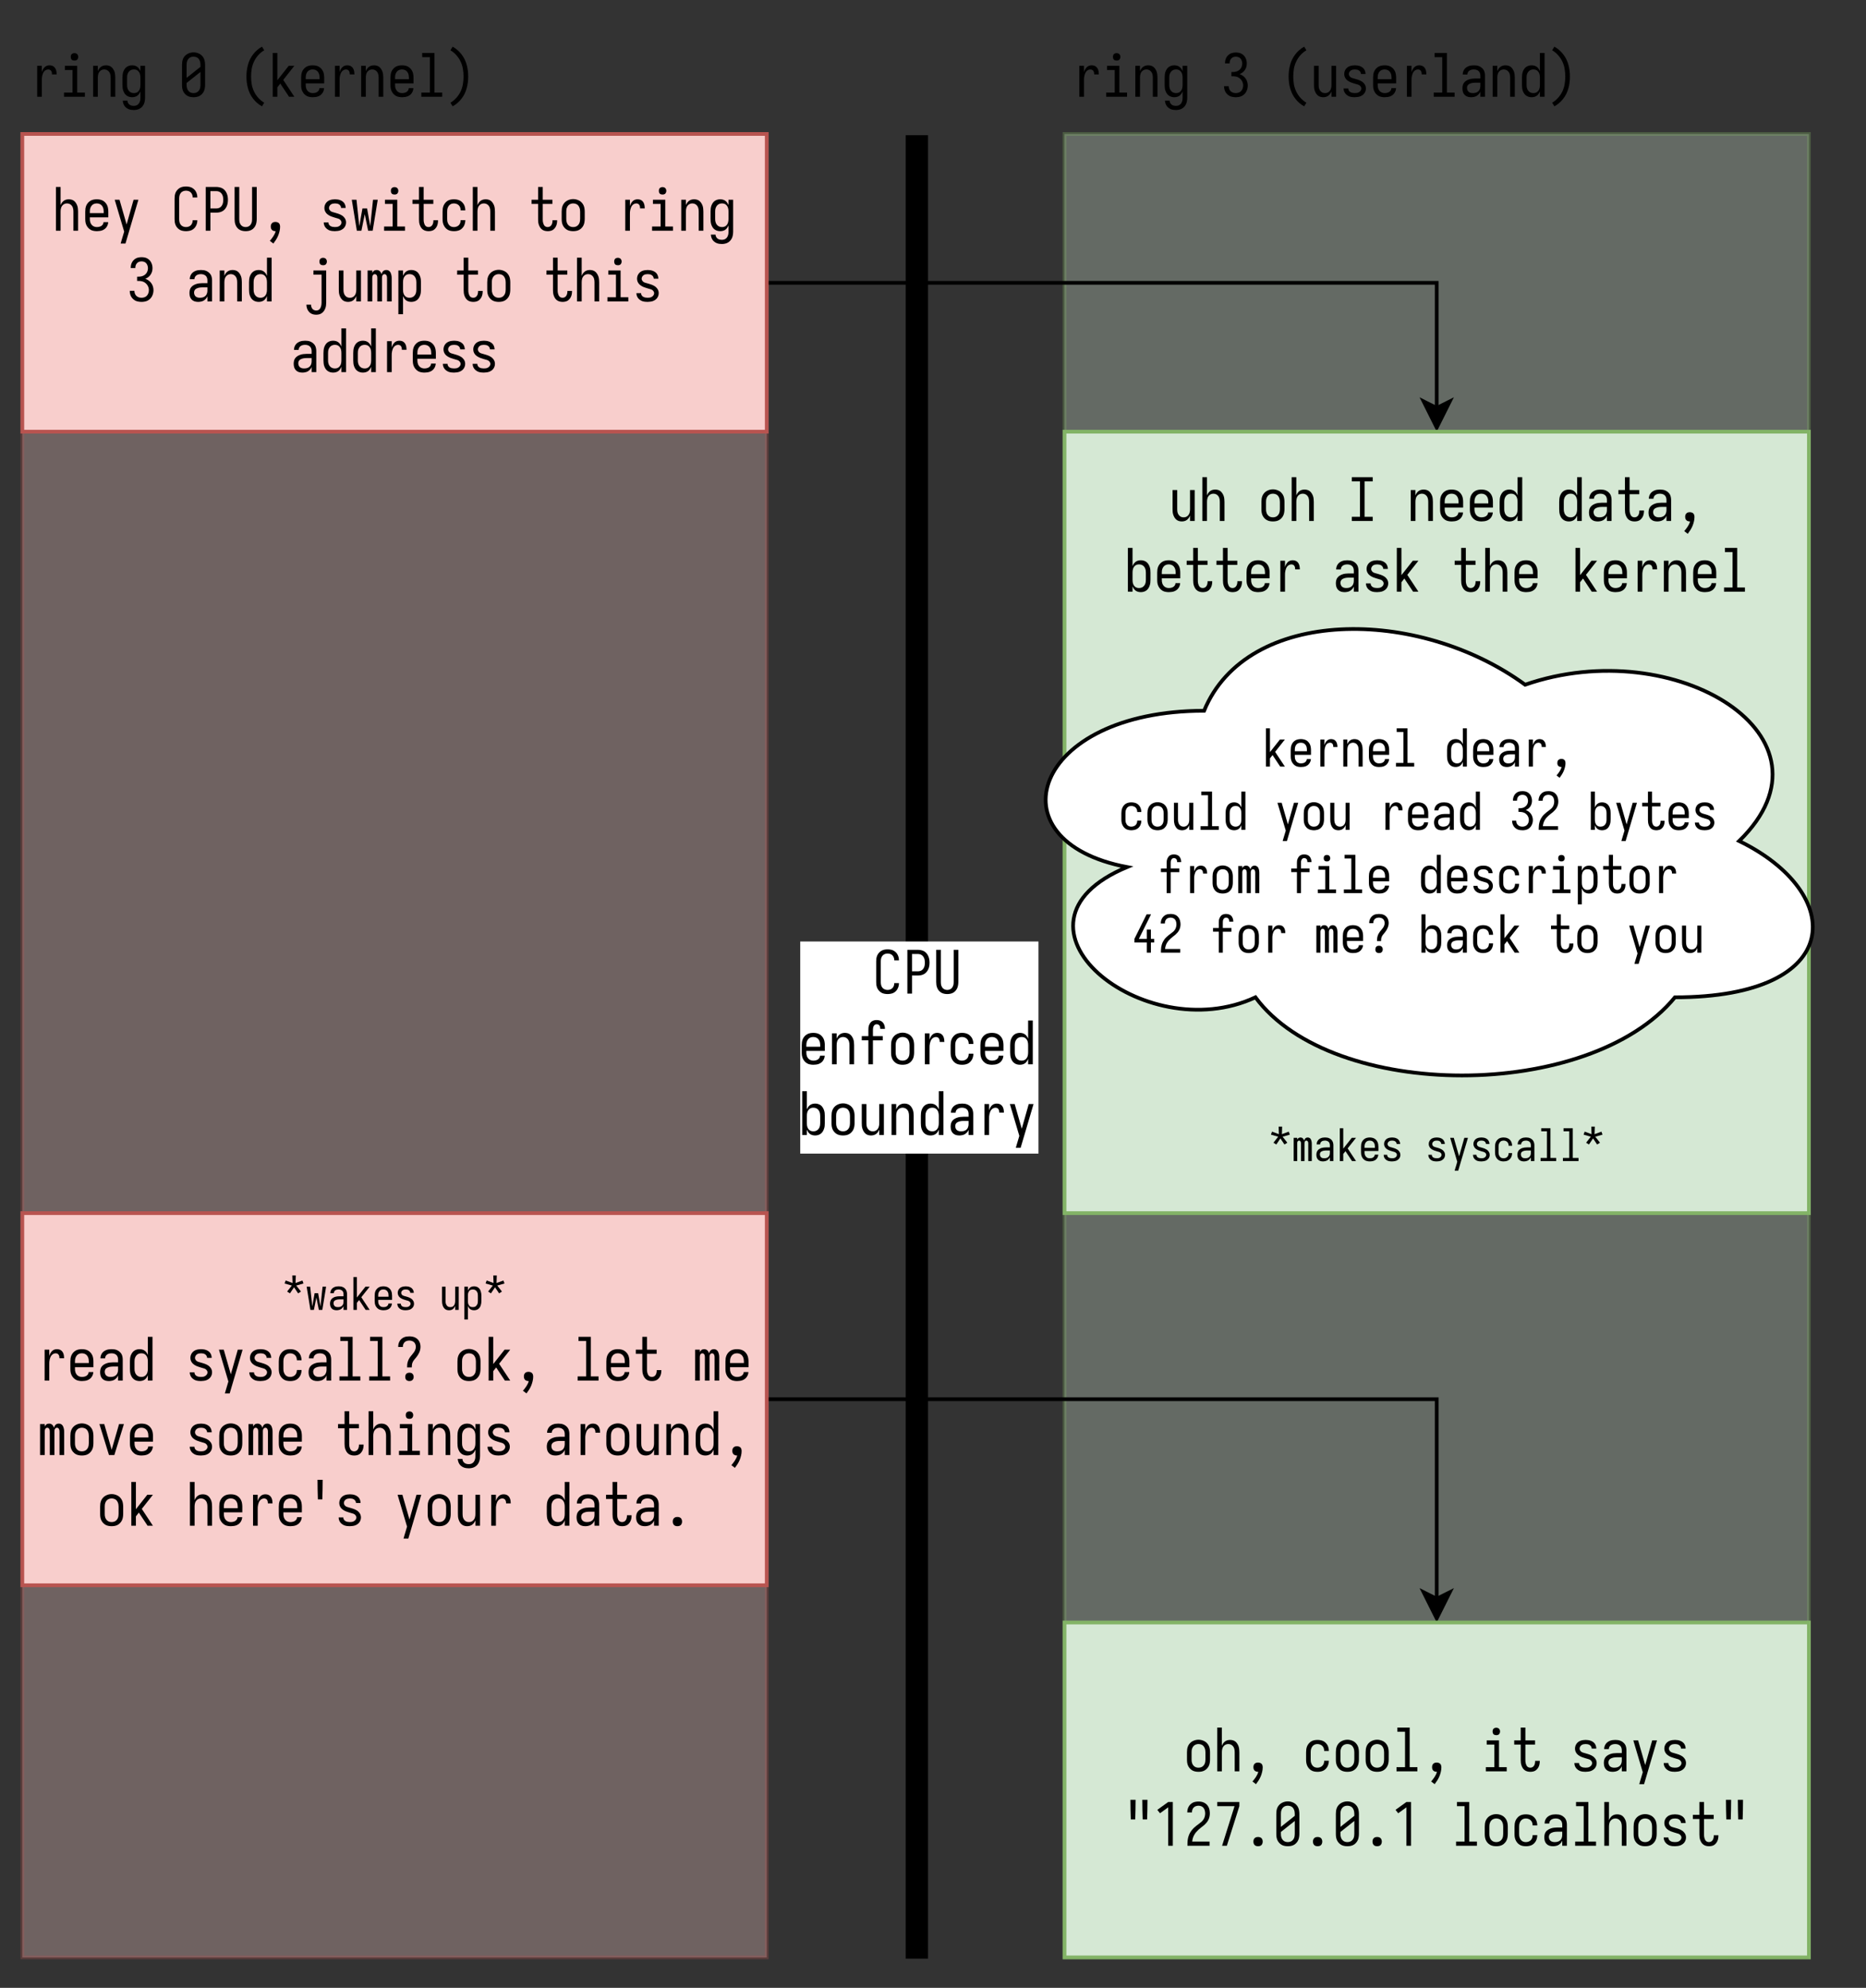 <?xml version="1.0" encoding="UTF-8"?><svg height="600.96pt" version="1.1" viewBox="0 0 564 600.96" width="564pt" xmlns="http://www.w3.org/2000/svg" xmlns:xlink="http://www.w3.org/1999/xlink"><rect x="0" y="0" width="564" height="600.96" fill="#333333" stroke="none"/><defs><symbol id="glyph0-1" overflow="visible"><path d="m4.453.141c-.312 0-.633-.032-.953-.094-.312-.051-.609-.156-.891-.313-.273-.156-.515-.351-.734-.593-.219-.239-.398-.504-.531-.797-.125-.289-.215-.594-.266-.907-.043-.32-.062-.64-.062-.953v-6.203c0-.312.019-.625.062-.937.051-.321.141-.625.266-.907.133-.289.312-.554.531-.796.219-.239.461-.438.734-.594.282-.156.579-.266.891-.328.32-.063.641-.094.953-.094.289 0 .582.027.875.078.301.043.586.133.86.266.269.136.515.308.734.515.219.2.394.43.531.688.145.262.254.539.328.828.071.293.11.59.11.891 0 .011 0 .023 0 .031 0 0 0 .008 0 .015h-1.407c0-.007 0-.019 0-.031 0-.269-.046-.535-.14-.797-.094-.257-.235-.484-.422-.672-.18-.195-.402-.335-.672-.421-.262-.082-.527-.125-.797-.125-.305 0-.594.058-.875.171-.281.118-.515.293-.703.532-.18.242-.305.508-.375.797-.062.293-.094.589-.094.89v6.203c0 .305.032.606.094.907.07.293.195.558.375.796.188.243.422.418.703.532.281.117.57.172.875.172.27 0 .535-.039.797-.125.27-.094.492-.235.672-.422.187-.188.328-.41.422-.672.094-.27.14-.535.14-.797 0-.02 0-.031 0-.031 0-.008 0-.016 0-.016h1.407c0 .012 0 .024 0 .031 0 .012 0 .024 0 .032 0 .304-.039.601-.11.89-.074.281-.183.555-.328.813-.137.261-.312.496-.531.703-.219.211-.465.383-.734.515-.274.125-.559.208-.86.251-.293.05-.586.078-.875.078zm0 0"/></symbol><symbol id="glyph0-2" overflow="visible"><path d="m1.438 0v-13.234h3.171c.321 0 .645.039.969.109.332.062.645.18.938.344.289.168.539.383.75.64.218.262.39.547.515.86.133.304.227.621.282.953.05.324.078.648.078.969 0 .336-.028.668-.078 1-.055.336-.149.652-.282.953-.125.304-.297.586-.515.843-.211.262-.461.477-.75.641-.293.168-.606.289-.938.359-.324.063-.648.094-.969.094h-1.765v5.469zm1.406-6.734h1.765c.219 0 .426-.024.625-.079.207-.05.395-.132.563-.25.176-.125.328-.273.453-.453.125-.187.223-.379.297-.578.07-.195.117-.398.141-.609.031-.219.046-.438.046-.656 0-.207-.015-.414-.046-.625-.024-.219-.071-.426-.141-.625-.074-.196-.172-.383-.297-.563-.125-.187-.277-.336-.453-.453-.168-.125-.356-.211-.563-.266-.199-.05-.406-.078-.625-.078h-1.765zm0 0"/></symbol><symbol id="glyph0-3" overflow="visible"><path d="m4.5.141c-.312 0-.625-.032-.937-.094-.313-.063-.606-.172-.875-.328-.274-.157-.512-.352-.719-.594-.199-.238-.36-.504-.485-.797-.125-.289-.214-.594-.265-.906-.043-.313-.063-.625-.063-.938v-9.718h1.407v9.718c0 .2.007.399.031.594.019.199.062.387.125.563.07.179.16.351.265.515.114.156.25.293.407.406.164.118.343.2.531.25.195.055.391.079.578.079.188 0 .375-.024.563-.079.195-.05.375-.132.531-.25.164-.113.301-.25.406-.406.113-.164.203-.336.266-.515.07-.176.117-.364.14-.563.02-.195.032-.394.032-.594v-9.718h1.406v9.718c0 .313-.028.625-.078.938-.043.312-.125.617-.25.906-.125.293-.293.559-.5.797-.2.242-.434.437-.703.594-.274.156-.563.265-.875.328-.313.062-.625.094-.938.094zm0 0"/></symbol><symbol id="glyph0-4" overflow="visible"><path d="m4.531.141c-.324 0-.648-.032-.968-.094-.325-.051-.625-.156-.907-.313-.281-.164-.539-.375-.765-.625-.219-.25-.399-.519-.532-.812-.136-.289-.23-.598-.281-.922-.043-.32-.062-.645-.062-.969v-2.172c0-.32.019-.644.062-.968.051-.321.141-.629.266-.922.133-.289.312-.563.531-.813.227-.25.477-.453.75-.609.281-.156.582-.266.906-.328.321-.063.645-.094.969-.094.32 0 .645.031.969.094.32.062.617.172.89.328.282.156.532.359.75.609.227.25.407.524.532.813.132.293.222.601.265.922.051.324.078.648.078.968v1.719h-5.578v.453c0 .199.008.403.032.61.031.199.082.398.156.593.082.188.187.368.312.532.125.168.274.308.453.421.176.118.364.2.563.25.207.055.41.079.609.079.227 0 .457-.024.688-.079.238-.05.453-.132.64-.25.196-.125.36-.285.485-.484.125-.207.191-.43.203-.672h1.406c-.012.281-.062.555-.156.813-.086.25-.211.492-.375.718-.156.219-.352.415-.578.579-.219.156-.453.281-.703.375-.25.093-.516.156-.797.187-.274.039-.543.063-.813.063zm2.063-5.454v-.453c0-.195-.016-.394-.047-.593-.024-.207-.07-.407-.141-.594-.074-.195-.172-.379-.297-.547-.125-.176-.273-.316-.437-.422-.168-.113-.356-.195-.563-.25-.199-.051-.402-.078-.609-.078-.211 0-.418.027-.625.078-.199.055-.383.137-.547.25-.168.106-.312.246-.437.422-.125.168-.227.352-.297.547-.074.187-.125.387-.156.594-.024.199-.032.398-.032.593v.453zm0 0"/></symbol><symbol id="glyph0-5" overflow="visible"><path d="m1.156 0v-9.359h1.407v1.64c.093-.25.218-.488.375-.719.156-.226.343-.425.562-.593.219-.164.461-.285.734-.36.27-.07.539-.109.813-.109.289 0 .582.043.875.125.289.086.547.219.766.406.218.188.406.414.562.672.156.25.281.516.375.797.094.281.148.574.172.875.031.293.047.578.047.859v5.766h-1.406v-5.766c0-.195-.012-.394-.032-.593-.023-.196-.062-.391-.125-.579-.062-.187-.152-.363-.265-.531-.118-.164-.25-.304-.407-.422-.156-.125-.328-.211-.515-.265-.188-.063-.387-.094-.594-.094-.211 0-.406.031-.594.094-.187.054-.359.14-.515.265-.157.118-.293.258-.407.422-.117.168-.203.344-.265.531-.063.188-.106.383-.125.579-.024.199-.031.398-.031.593v5.766zm0 0"/></symbol><symbol id="glyph0-6" overflow="visible"><path d="m3.156 0v-7.25h-2v-1.266h2v-1.906c0-.238.008-.476.032-.719.031-.25.093-.488.187-.718.094-.227.207-.442.344-.641.144-.207.32-.379.531-.516.219-.132.445-.226.688-.281.238-.051.476-.078.718-.078.332 0 .66.055.985.156.332.106.613.281.843.531.227.243.395.524.5.844.114.324.172.653.172.985 0 .031 0 .058 0 .078 0 .023 0 .047 0 .078h-1.406c0-.02 0-.035 0-.047 0-.008 0-.02 0-.031 0-.164-.023-.328-.062-.485-.032-.164-.094-.316-.188-.453-.094-.133-.219-.234-.375-.297-.148-.062-.305-.093-.469-.093-.199 0-.383.054-.547.156-.156.105-.277.246-.359.422-.086.168-.141.351-.172.547-.031.187-.047.375-.047.562v1.906h2.969v1.282h-2.969v7.234zm0 0"/></symbol><symbol id="glyph0-7" overflow="visible"><path d="m4.5.141c-.324 0-.648-.032-.969-.094-.324-.063-.625-.172-.906-.328-.273-.157-.523-.36-.75-.61-.219-.25-.398-.519-.531-.812-.125-.289-.215-.598-.266-.922-.043-.32-.062-.645-.062-.969v-2.172c0-.32.019-.644.062-.968.051-.321.141-.629.266-.922.133-.289.312-.563.531-.813.227-.25.484-.453.766-.609.281-.156.578-.274.89-.36.321-.082.645-.125.969-.125.32 0 .641.043.953.125.32.086.625.204.906.36.282.156.532.359.75.609.227.25.407.524.532.813.132.293.222.601.265.922.051.324.078.648.078.968v2.172c0 .324-.027.649-.078.969-.043.324-.133.633-.265.922-.125.293-.305.562-.532.812-.218.25-.468.453-.75.61-.273.156-.57.265-.89.328-.324.062-.649.094-.969.094zm0-1.25c.207 0 .41-.024.609-.079.207-.05.395-.132.563-.25.164-.113.312-.253.437-.421.125-.164.223-.344.297-.532.071-.195.117-.394.141-.593.031-.207.047-.411.047-.61v-2.172c0-.195-.016-.394-.047-.593-.024-.207-.074-.411-.156-.61-.075-.195-.172-.379-.297-.547-.117-.175-.262-.316-.438-.422-.168-.101-.355-.179-.562-.234-.211-.051-.418-.078-.625-.078-.211 0-.414.031-.61.094-.199.054-.382.136-.546.25-.168.117-.313.258-.438.422-.117.168-.211.343-.281.531-.074.187-.125.387-.156.594-.024.199-.032.398-.032.593v2.172c0 .199.008.403.032.61.031.199.082.398.156.593.07.188.172.368.297.532.125.168.269.308.437.421.164.118.348.2.547.25.207.055.414.079.625.079zm0 0"/></symbol><symbol id="glyph0-8" overflow="visible"><path d="m2.234 0v-9.359h1.407v1.937c.07-.258.172-.516.297-.766.132-.25.296-.476.484-.687.195-.207.426-.363.687-.469.27-.101.539-.156.813-.156.226 0 .453.027.672.078.226.055.429.149.609.281.176.125.328.282.453.469.125.188.219.387.282.594.07.211.117.43.14.656.031.219.047.445.047.672h-1.406c0-.176-.016-.352-.047-.531-.031-.176-.094-.344-.188-.5-.086-.157-.211-.27-.375-.344-.156-.082-.328-.125-.515-.125-.242 0-.469.055-.688.156-.218.106-.406.25-.562.438-.149.179-.266.375-.36.593-.086.219-.156.45-.218.688-.055.23-.09.465-.11.703-.011.242-.015.477-.015.703v4.969zm0 0"/></symbol><symbol id="glyph0-9" overflow="visible"><path d="m4.453.141c-.312 0-.637-.032-.969-.094-.324-.063-.625-.176-.906-.344-.273-.164-.512-.367-.719-.609-.211-.25-.382-.52-.515-.813-.125-.289-.215-.594-.266-.906-.043-.32-.062-.645-.062-.969v-2.172c0-.32.019-.64.062-.953.051-.32.141-.629.266-.922.133-.289.304-.554.515-.797.207-.25.446-.457.719-.625.281-.164.582-.281.906-.343.332-.063.657-.094.969-.094.289 0 .586.027.891.078.301.055.586.149.859.281.27.125.508.297.719.516.219.211.398.445.547.703.144.262.25.543.312.844.071.293.11.59.11.89 0 0 0 .008 0 .016 0 0 0 .008 0 .016h-1.407c0-.008 0-.016 0-.016 0-.281-.043-.551-.125-.812-.086-.258-.226-.489-.421-.688-.188-.195-.418-.344-.688-.437-.262-.094-.527-.141-.797-.141-.211 0-.414.027-.609.078-.199.055-.383.141-.547.266-.168.117-.309.258-.422.422-.117.168-.211.343-.281.531-.074.187-.125.387-.156.594-.024.199-.032.398-.032.593v2.172c0 .199.008.403.032.61.031.199.082.39.156.578.07.187.164.367.281.531.113.168.254.312.422.437.164.118.348.2.547.25.195.055.398.079.609.079.27 0 .535-.047.797-.141.27-.094.5-.238.688-.438.195-.195.335-.425.421-.687.082-.258.125-.531.125-.813 0-.007 0-.015 0-.015h1.407c0 .012 0 .023 0 .031 0 .305-.039.602-.11.891-.062.293-.168.574-.312.843-.149.262-.328.5-.547.719-.211.211-.449.383-.719.516-.273.125-.558.211-.859.266-.305.05-.602.078-.891.078zm0 0"/></symbol><symbol id="glyph0-10" overflow="visible"><path d="m3.938.141c-.305 0-.602-.043-.891-.125-.293-.082-.559-.211-.797-.391-.242-.176-.445-.391-.609-.641-.157-.257-.289-.531-.391-.812-.094-.281-.156-.57-.187-.875-.032-.301-.047-.598-.047-.891v-2.172c0-.289.015-.586.047-.89.031-.301.093-.594.187-.875.102-.282.234-.547.391-.797.164-.258.367-.477.609-.656.238-.176.504-.305.797-.391.289-.082.586-.125.891-.125.281 0 .554.039.828.109.269.075.515.196.734.36.219.156.406.355.563.593.156.231.281.469.375.719v-5.515h1.406v13.234h-1.406v-1.641c-.094.25-.219.496-.375.735-.157.23-.344.429-.563.593-.219.157-.465.274-.734.344-.274.071-.547.11-.828.11zm.546-1.25c.196 0 .395-.024.594-.079.195-.062.375-.148.531-.265.157-.125.289-.27.407-.438.113-.164.203-.343.265-.531.063-.187.102-.379.125-.578.02-.195.032-.395.032-.594v-2.172c0-.195-.012-.394-.032-.593-.023-.196-.062-.391-.125-.579-.062-.187-.152-.363-.265-.531-.118-.176-.25-.32-.407-.437-.156-.125-.336-.211-.531-.266-.199-.051-.398-.078-.594-.078-.211 0-.414.027-.609.078-.199.055-.383.137-.547.25-.168.106-.312.246-.437.422-.125.168-.227.352-.297.547-.074.187-.125.387-.156.594-.024.199-.032.398-.032.593v2.172c0 .199.008.403.032.61.031.199.082.398.156.593.07.188.172.368.297.532.125.168.269.308.437.421.164.118.348.2.547.25.195.055.398.079.609.079zm0 0"/></symbol><symbol id="glyph0-11" overflow="visible"><path d="m5.063.141c-.282 0-.559-.039-.829-.11-.273-.07-.515-.187-.734-.344-.219-.164-.406-.363-.562-.593-.157-.239-.282-.485-.375-.735v1.641h-1.407v-13.234h1.407v5.515c.093-.25.218-.488.375-.719.156-.238.343-.437.562-.593.219-.164.461-.285.734-.36.27-.07.547-.109.829-.109.3 0 .597.043.89.125.289.086.555.215.797.391.238.179.438.398.594.656.164.25.297.515.39.797.102.281.172.574.204.875.031.304.046.601.046.89v2.172c0 .293-.015.59-.046.891-.032.305-.102.594-.204.875-.093.281-.226.555-.39.812-.156.25-.356.465-.594.641-.242.18-.508.309-.797.391-.293.082-.59.125-.89.125zm-.547-1.25c.207 0 .41-.024.609-.079.195-.05.379-.132.547-.25.164-.113.312-.253.437-.421.125-.164.223-.344.297-.532.071-.195.117-.394.141-.593.031-.207.047-.411.047-.61v-2.172c0-.195-.016-.394-.047-.593-.024-.207-.07-.407-.141-.594-.074-.195-.172-.379-.297-.547-.125-.176-.273-.316-.437-.422-.168-.113-.352-.195-.547-.25-.199-.051-.402-.078-.609-.078-.2 0-.399.027-.594.078-.199.055-.375.141-.531.266-.157.117-.293.261-.407.437-.117.168-.203.344-.265.531-.063.188-.106.383-.125.579-.024.199-.031.398-.031.593v2.172c0 .199.007.399.031.594.019.199.062.391.125.578.062.188.148.371.265.547.114.168.25.312.407.437.156.118.332.2.531.25.195.055.394.079.594.079zm0 0"/></symbol><symbol id="glyph0-12" overflow="visible"><path d="m3.953.141c-.293 0-.586-.043-.875-.125-.293-.082-.547-.219-.765-.407-.219-.187-.407-.406-.563-.656-.156-.258-.281-.531-.375-.812-.094-.282-.156-.567-.187-.86-.024-.301-.032-.594-.032-.875v-5.765h1.407v5.765c0 .199.007.399.031.594.019.199.062.391.125.578.062.188.148.367.265.531.114.168.25.313.407.438.156.117.328.203.515.265.188.055.383.079.594.079.207 0 .406-.024.594-.079.187-.062.359-.148.515-.265.157-.125.289-.27.407-.438.113-.164.203-.343.265-.531.063-.187.102-.379.125-.578.02-.195.032-.395.032-.594v-5.765h1.406v9.359h-1.406v-1.641c-.094.25-.219.493-.375.719-.157.231-.344.43-.563.594-.219.168-.465.289-.734.359-.274.071-.543.11-.813.11zm0 0"/></symbol><symbol id="glyph0-13" overflow="visible"><path d="m3.641.141c-.368 0-.727-.055-1.078-.157-.344-.113-.641-.3-.891-.562-.242-.258-.414-.563-.516-.906-.093-.352-.14-.704-.14-1.047 0-.313.035-.617.109-.922.07-.301.203-.57.391-.813.187-.238.41-.437.672-.593.269-.164.55-.297.843-.391.289-.102.586-.172.891-.203.301-.039.609-.063.922-.063h1.594v-.875c0-.25-.043-.5-.125-.75-.086-.257-.227-.472-.422-.64-.188-.164-.407-.285-.657-.36-.25-.07-.5-.109-.75-.109-.242 0-.48.027-.718.078-.231.055-.446.149-.641.281-.187.125-.34.297-.453.516-.106.211-.156.43-.156.656h-1.407c0-.269.036-.535.11-.797.082-.269.203-.519.359-.75.156-.226.344-.422.563-.578.226-.164.468-.297.718-.39.25-.102.508-.172.782-.204.281-.039.562-.062.843-.062.282 0 .567.023.86.062.289.043.566.125.828.25.258.118.5.274.719.469.226.188.414.406.562.656.145.25.242.524.297.813.063.281.094.57.094.859v6.391h-1.406v-1.547c-.106.262-.258.508-.454.734-.199.219-.421.407-.671.563-.25.148-.524.246-.813.297-.293.062-.578.094-.859.094zm.531-1.25c.289 0 .582-.036.875-.11.289-.082.547-.222.766-.422.218-.195.375-.437.468-.718.102-.289.157-.582.157-.875v-1.016h-1.594c-.18 0-.36.012-.547.031-.188.024-.371.055-.547.094-.18.043-.352.105-.516.187-.168.075-.32.172-.453.297-.125.118-.218.262-.281.438-.062.168-.094.34-.094.515 0 .219.039.438.125.657.082.218.207.402.375.547.176.136.375.234.594.296.219.055.441.079.672.079zm0 0"/></symbol><symbol id="glyph0-14" overflow="visible"><path d="m2.719 3.875c.101-.367.207-.73.312-1.094.114-.367.223-.73.328-1.093l.422-1.422-2.859-9.625h1.453l2.141 7.468 2.109-7.468h1.453l-3.906 13.234zm0 0"/></symbol><symbol id="glyph0-15" overflow="visible"><path d="m1.156 0v-13.234h1.407v5.515c.093-.25.218-.488.375-.719.156-.226.343-.425.562-.593.219-.164.461-.285.734-.36.27-.07.539-.109.813-.109.289 0 .582.043.875.125.289.086.547.219.766.406.218.188.406.414.562.672.156.25.281.516.375.797.094.281.148.574.172.875.031.293.047.578.047.859v5.766h-1.406v-5.766c0-.195-.012-.394-.032-.593-.023-.196-.062-.391-.125-.579-.062-.187-.152-.363-.265-.531-.118-.164-.25-.304-.407-.422-.156-.125-.328-.211-.515-.265-.188-.063-.387-.094-.594-.094-.211 0-.406.031-.594.094-.187.054-.359.14-.515.265-.157.118-.293.258-.407.422-.117.168-.203.344-.265.531-.063.188-.106.383-.125.579-.024.199-.031.398-.031.593v5.766zm0 0"/></symbol><symbol id="glyph0-16" overflow="visible"><path d=""/></symbol><symbol id="glyph0-17" overflow="visible"><path d="m3.875 3.875-1.062-.812c.382-.438.734-.899 1.046-1.375.321-.481.563-.997.719-1.547-.023 0-.043 0-.062 0-.012 0-.024 0-.032 0-.179 0-.359-.032-.546-.094-.188-.051-.352-.145-.485-.281-.125-.133-.219-.289-.281-.469-.055-.176-.078-.363-.078-.563 0-.187.023-.367.078-.547.062-.187.16-.347.297-.484.133-.133.289-.226.469-.281.187-.051.375-.078.562-.078.188 0 .375.031.563.093.195.055.363.153.5.297.132.137.222.297.265.485.051.187.078.383.078.578 0 .469-.058.93-.172 1.375-.105.457-.246.898-.421 1.328-.18.426-.391.836-.641 1.234-.25.395-.516.774-.797 1.141zm0 0"/></symbol><symbol id="glyph0-18" overflow="visible"><path d="m4.484.141c-.281 0-.554-.016-.812-.047-.262-.031-.524-.09-.781-.172-.25-.094-.485-.219-.703-.375-.219-.156-.415-.336-.579-.547-.156-.207-.281-.441-.375-.703-.086-.258-.125-.52-.125-.781 0-.008 0-.016 0-.016 0 0 0-.004 0-.016h1.407c0 0 0 .008 0 .016 0 .23.054.445.172.641.125.199.285.355.484.468.195.106.406.18.625.219.226.043.457.063.687.063.219 0 .438-.016.657-.047.226-.039.437-.117.625-.235.195-.113.363-.269.5-.468.132-.196.203-.411.203-.641 0-.164-.047-.328-.141-.484-.094-.164-.211-.301-.344-.407-.136-.113-.289-.195-.453-.25-.168-.05-.34-.101-.515-.156h-.016c-.273-.082-.547-.164-.828-.25-.281-.082-.559-.176-.828-.281-.262-.102-.516-.235-.766-.391-.25-.156-.476-.336-.672-.547-.187-.218-.34-.461-.453-.734-.105-.281-.156-.566-.156-.859 0-.258.035-.516.109-.766.082-.258.196-.492.344-.703.156-.219.336-.406.547-.563.207-.156.43-.273.672-.359.25-.094.504-.156.765-.188.27-.039.532-.062.782-.062.257 0 .519.023.781.062.258.032.508.094.75.188.238.086.469.203.687.359.219.149.399.325.547.532.145.211.254.437.328.687.082.25.125.512.125.781 0 0 0 .008 0 .016h-1.39c0-.008 0-.016 0-.016 0-.207-.059-.406-.172-.593-.106-.196-.25-.352-.438-.469-.179-.113-.371-.192-.578-.235-.211-.039-.422-.062-.64-.062-.219 0-.434.023-.641.062-.211.043-.402.122-.578.235-.18.117-.324.273-.438.469-.117.199-.171.402-.171.609 0 .211.054.402.171.578.114.18.254.324.422.438.176.105.364.183.563.234.195.055.394.109.594.172.195.055.394.109.593.172.196.054.391.117.578.187.196.063.383.141.563.235.176.086.348.183.516.296.175.118.332.25.468.407.145.148.27.308.375.484.102.168.18.356.235.563.05.199.078.402.078.609 0 .262-.043.523-.125.781-.086.262-.211.5-.375.719-.156.211-.352.391-.578.547-.219.148-.453.265-.703.359-.25.086-.512.141-.782.172-.273.039-.539.063-.797.063zm0 0"/></symbol><symbol id="glyph0-19" overflow="visible"><path d="m2.109 0-1.531-9.359h1.422l.844 7.984.953-5.359h1.406l.953 5.359.844-7.984h1.422l-1.531 9.359h-1.375l-1.016-5-1.016 5zm0 0"/></symbol><symbol id="glyph0-20" overflow="visible"><path d="m1.344 0v-1.266h2.578v-6.828h-2.313v-1.265h3.719v8.093h2.328v1.266zm3.156-10.938c-.156 0-.309-.019-.453-.062-.149-.039-.274-.113-.375-.219-.106-.113-.18-.242-.219-.39-.043-.145-.062-.297-.062-.454 0-.156.019-.3.062-.437.039-.145.113-.27.219-.375.101-.113.226-.191.375-.234.144-.051.297-.079.453-.079.156 0 .305.028.453.079.145.043.27.121.375.234.102.105.18.23.235.375.05.137.078.281.078.437 0 .157-.028.309-.078.454-.055.148-.133.277-.235.39-.105.106-.23.18-.375.219-.148.043-.297.062-.453.062zm0 0"/></symbol><symbol id="glyph0-21" overflow="visible"><path d="m5.781.141c-.293 0-.586-.039-.875-.11-.281-.07-.543-.191-.781-.359-.23-.164-.43-.367-.594-.61-.156-.25-.289-.507-.39-.781-.094-.269-.164-.547-.203-.828-.032-.289-.047-.582-.047-.875v-4.672h-1.969v-1.265h1.969v-3.875h1.406v3.875h2.922v1.265h-2.922v4.672c0 .168.004.34.016.516.019.179.05.351.093.515.039.157.098.321.172.485.07.156.16.297.266.422.113.117.254.211.422.281.175.062.347.094.515.094.227 0 .446-.051.657-.157.207-.113.367-.269.484-.468.125-.196.207-.411.25-.641.051-.227.078-.457.078-.688 0-.007-.008-.023-.016-.046 0-.032 0-.051 0-.063h1.407c0 .031 0 .063 0 .094 0 .023 0 .055 0 .094 0 .261-.028.527-.078.796-.043.262-.122.516-.235.766-.105.242-.246.465-.422.672-.168.211-.367.387-.593.531-.231.137-.481.227-.75.282-.262.05-.524.078-.782.078zm0 0"/></symbol><symbol id="glyph0-22" overflow="visible"><path d="m4.453 4.016c-.281 0-.558-.024-.828-.063-.273-.043-.531-.117-.781-.219-.25-.105-.485-.246-.703-.421-.219-.168-.403-.368-.547-.594-.149-.231-.262-.481-.344-.75-.074-.262-.121-.528-.141-.797h1.407c.007.238.066.461.172.672.101.207.25.383.437.531.188.145.395.242.625.297.227.051.461.078.703.078.195 0 .395-.027.594-.078.195-.043.375-.125.531-.25.164-.117.305-.258.422-.422.113-.168.203-.352.266-.547.07-.187.117-.383.14-.578.02-.199.032-.402.032-.609v-1.907c-.094.25-.219.496-.375.735-.157.23-.344.429-.563.593-.219.157-.465.274-.734.344-.274.071-.547.11-.828.11-.305 0-.602-.043-.891-.125-.293-.082-.559-.211-.797-.391-.242-.176-.445-.391-.609-.641-.157-.257-.289-.531-.391-.812-.094-.281-.156-.57-.187-.875-.032-.301-.047-.598-.047-.891v-2.172c0-.289.015-.586.047-.89.031-.301.093-.594.187-.875.102-.282.234-.547.391-.797.164-.258.367-.477.609-.656.238-.176.504-.305.797-.391.289-.082.586-.125.891-.125.281 0 .554.039.828.109.269.075.515.196.734.36.219.156.406.355.563.593.156.231.281.469.375.719v-1.64h1.406v9.625c0 .32-.028.64-.078.953-.043.32-.125.629-.25.922-.125.3-.293.57-.5.812-.211.25-.453.453-.735.61-.273.164-.57.281-.89.343-.325.071-.637.11-.938.11zm.031-5.125c.196 0 .395-.024.594-.079.195-.05.375-.132.531-.25.157-.125.289-.269.407-.437.113-.176.203-.359.265-.547.063-.187.102-.379.125-.578.02-.195.032-.395.032-.594v-2.172c0-.195-.012-.394-.032-.593-.023-.196-.062-.391-.125-.579-.062-.187-.152-.363-.265-.531-.118-.176-.25-.32-.407-.437-.156-.125-.336-.211-.531-.266-.199-.051-.398-.078-.594-.078-.211 0-.414.027-.609.078-.199.055-.383.137-.547.25-.168.106-.312.246-.437.422-.125.168-.227.352-.297.547-.074.187-.125.387-.156.594-.024.199-.032.398-.032.593v2.172c0 .199.008.403.032.61.031.199.082.398.156.593.07.188.172.368.297.532.125.168.269.308.437.421.164.118.348.2.547.25.195.055.398.079.609.079zm0 0"/></symbol><symbol id="glyph0-23" overflow="visible"><path d="m4.547.141c-.305 0-.609-.028-.922-.078-.305-.043-.594-.126-.875-.251-.273-.132-.523-.304-.75-.515-.23-.207-.422-.442-.578-.703-.156-.27-.274-.555-.344-.86-.074-.3-.109-.601-.109-.906 0-.008 0-.016 0-.016 0 0 0-.003 0-.015h1.406c0 0 0 .008 0 .015 0 .293.051.575.156.844.102.274.254.5.453.688.207.187.446.328.719.422.281.086.563.125.844.125.301 0 .598-.051.891-.157.289-.101.535-.269.734-.5.195-.226.344-.488.437-.781.094-.289.141-.586.141-.891 0-.281-.047-.554-.141-.828-.086-.281-.214-.535-.39-.765-.168-.227-.367-.426-.594-.594-.23-.176-.48-.305-.75-.391-.273-.082-.555-.132-.844-.156-.293-.019-.574-.031-.843-.031v-1.266c.25 0 .503-.008.765-.031.27-.02.531-.066.781-.141.25-.082.485-.195.704-.343.218-.157.406-.336.562-.547.156-.219.27-.453.344-.703.082-.258.125-.524.125-.797 0-.258-.043-.52-.125-.782-.074-.257-.199-.492-.375-.703-.168-.207-.383-.359-.641-.453-.25-.094-.512-.14-.781-.14-.262 0-.516.043-.766.125-.242.086-.449.226-.625.421-.179.188-.308.407-.39.657-.075.25-.11.508-.11.765 0 0 0 .008 0 .016 0 .012 0 .023 0 .031h-1.39c0-.008 0-.019 0-.031 0-.02 0-.035 0-.047 0-.289.031-.578.093-.859.063-.282.161-.547.297-.797.133-.258.305-.488.516-.688.207-.207.441-.379.703-.515.258-.133.531-.223.813-.266.289-.051.578-.078.859-.078.289 0 .582.027.875.078.301.055.578.152.828.297.258.137.492.312.703.531.207.211.375.449.5.719.133.262.235.539.297.828.063.281.094.574.094.875 0 .356-.047.699-.141 1.031-.094.325-.242.633-.437.922-.188.281-.422.531-.703.75-.274.211-.571.371-.891.485.351.136.687.312 1 .531.312.219.578.484.797.797.226.304.394.636.5 1 .113.367.172.742.172 1.125 0 .312-.039.625-.11.937-.074.313-.183.61-.328.891-.148.281-.336.539-.562.765-.231.231-.485.418-.766.563-.273.148-.57.246-.891.297-.312.062-.625.094-.937.094zm0 0"/></symbol><symbol id="glyph0-24" overflow="visible"><path d="m3.328 4.016c-.262 0-.527-.028-.797-.078-.261-.055-.511-.149-.75-.282-.23-.125-.433-.289-.609-.484-.18-.199-.328-.418-.453-.656-.117-.243-.203-.493-.266-.75-.055-.25-.086-.512-.094-.782h1.407c0 .219.031.438.093.657.071.218.172.41.297.578.133.176.305.304.516.39.207.094.426.141.656.141.176 0 .352-.031.531-.094.176-.062.329-.164.454-.297.125-.125.226-.273.312-.437.082-.156.145-.324.188-.5.039-.168.07-.344.093-.531.02-.18.032-.356.032-.532v-8.453h-2.454v-1.265h3.86v9.718c0 .301-.024.598-.063.891-.031.289-.105.578-.218.859-.106.282-.247.547-.422.797-.18.25-.387.457-.625.625-.243.176-.508.301-.797.375-.293.071-.59.11-.891.11zm2.078-14.954c-.156 0-.308-.019-.453-.062-.148-.039-.273-.113-.375-.219-.105-.113-.18-.242-.219-.39-.043-.145-.062-.297-.062-.454 0-.156.019-.3.062-.437.039-.145.114-.27.219-.375.102-.113.227-.191.375-.234.145-.051.297-.079.453-.079.157 0 .305.028.453.079.145.043.27.121.375.234.102.105.18.23.235.375.051.137.078.281.078.437 0 .157-.027.309-.078.454-.055.148-.133.277-.235.39-.105.106-.23.18-.375.219-.148.043-.296.062-.453.062zm0 0"/></symbol><symbol id="glyph0-25" overflow="visible"><path d="m.859 0v-9.359h1.407v.75c.062-.125.132-.243.218-.36.082-.113.18-.211.297-.297.114-.082.239-.14.375-.172.133-.039.274-.062.422-.062.188 0 .363.031.531.094.164.054.313.14.438.265.125.118.226.25.312.407.082.156.149.328.204.515.039-.176.101-.344.187-.5.082-.164.18-.304.297-.422.125-.125.269-.211.437-.265.176-.063.352-.094.532-.094.175 0 .351.031.531.094.176.062.328.164.453.297.133.125.238.273.313.437.082.168.144.34.187.516.051.168.086.343.109.531.02.18.032.355.032.531v7.094h-1.407v-7.094c0-.133-.011-.265-.031-.39-.023-.125-.062-.243-.125-.36-.055-.125-.137-.222-.25-.297-.117-.07-.242-.109-.375-.109-.117 0-.23.039-.344.109-.117.075-.203.172-.265.297-.063.117-.106.235-.125.36-.012.125-.016.257-.016.39v7.094h-1.406v-7.094c0-.133-.012-.265-.031-.39-.012-.125-.047-.243-.11-.36-.062-.125-.152-.222-.265-.297-.118-.07-.231-.109-.344-.109-.137 0-.262.039-.375.109-.117.075-.203.172-.266.297-.054.117-.09.235-.109.36-.024.125-.031.257-.031.39v7.094zm0 0"/></symbol><symbol id="glyph0-26" overflow="visible"><path d="m1.156 3.875v-13.234h1.407v1.64c.093-.25.218-.488.375-.719.156-.238.343-.437.562-.593.219-.164.461-.285.734-.36.27-.07.547-.109.829-.109.3 0 .597.043.89.125.289.086.555.215.797.391.238.179.438.398.594.656.164.25.297.515.39.797.102.281.172.574.204.875.031.304.046.601.046.89v2.172c0 .293-.015.59-.046.891-.032.305-.102.594-.204.875-.093.281-.226.555-.39.812-.156.25-.356.465-.594.641-.242.18-.508.309-.797.391-.293.082-.59.125-.89.125-.282 0-.559-.039-.829-.11-.273-.07-.515-.187-.734-.344-.219-.164-.406-.363-.562-.593-.157-.239-.282-.485-.375-.735v5.516zm3.36-4.984c.207 0 .41-.024.609-.079.195-.05.379-.132.547-.25.164-.113.312-.253.437-.421.125-.164.223-.344.297-.532.071-.195.117-.394.141-.593.031-.207.047-.411.047-.61v-2.172c0-.195-.016-.394-.047-.593-.024-.207-.07-.407-.141-.594-.074-.195-.172-.379-.297-.547-.125-.176-.273-.316-.437-.422-.168-.113-.352-.195-.547-.25-.199-.051-.402-.078-.609-.078-.2 0-.399.027-.594.078-.199.055-.375.141-.531.266-.157.117-.293.261-.407.437-.117.168-.203.344-.265.531-.063.188-.106.383-.125.579-.024.199-.031.398-.031.593v2.172c0 .199.007.399.031.594.019.199.062.391.125.578.062.188.148.371.265.547.114.168.25.312.407.437.156.118.332.2.531.25.195.055.394.079.594.079zm0 0"/></symbol><symbol id="glyph0-27" overflow="visible"><path d="m4.5.141c-.324 0-.648-.032-.969-.094-.324-.063-.625-.172-.906-.328-.273-.157-.523-.36-.75-.61-.219-.25-.398-.519-.531-.812-.125-.289-.215-.598-.266-.922-.043-.32-.062-.645-.062-.969v-6.031c0-.32.019-.645.062-.969.051-.332.141-.644.266-.937.133-.289.312-.555.531-.797.227-.25.484-.453.766-.61.281-.156.578-.273.89-.359.321-.082.645-.125.969-.125.32 0 .641.043.953.125.32.086.625.203.906.359.282.157.532.36.75.61.227.242.407.508.532.797.132.293.222.605.265.937.051.324.078.649.078.969v6.031c0 .324-.027.649-.078.969-.043.324-.133.633-.265.922-.125.293-.305.562-.532.812-.218.25-.468.453-.75.61-.273.156-.57.265-.89.328-.324.062-.649.094-.969.094zm-2.094-5.86 4.188-3.328v-.578c0-.207-.016-.41-.047-.609-.024-.207-.074-.411-.156-.61-.075-.195-.172-.379-.297-.547-.117-.164-.262-.3-.438-.406-.168-.113-.355-.191-.562-.234-.211-.051-.418-.078-.625-.078-.211 0-.414.027-.61.078-.199.054-.382.136-.546.25-.168.117-.313.258-.438.422-.117.168-.211.343-.281.531-.074.187-.125.387-.156.594-.024.199-.032.402-.032.609zm2.094 4.61c.207 0 .41-.024.609-.079.207-.05.395-.132.563-.25.164-.113.312-.253.437-.421.125-.164.223-.344.297-.532.071-.195.117-.394.141-.593.031-.207.047-.411.047-.61v-3.906l-4.188 3.328v.578c0 .199.008.403.032.61.031.199.082.398.156.593.07.188.172.368.297.532.125.168.269.308.437.421.164.118.348.2.547.25.207.055.414.079.625.079zm0 0"/></symbol><symbol id="glyph0-28" overflow="visible"><path d="m7.188 2.891c-.532-.282-1.024-.621-1.469-1.016-.449-.387-.856-.82-1.219-1.297-.367-.469-.68-.969-.937-1.5-.262-.539-.469-1.098-.625-1.672-.157-.57-.274-1.148-.344-1.734-.074-.594-.11-1.192-.11-1.797 0-.594.036-1.18.11-1.766.07-.593.187-1.175.344-1.75.156-.582.363-1.14.625-1.672.257-.531.57-1.031.937-1.5.363-.476.77-.91 1.219-1.296.445-.395.937-.739 1.469-1.032l.671 1.094c-.668.387-1.265.875-1.796 1.469-.524.586-.95 1.23-1.282 1.937-.336.7-.57 1.434-.703 2.203-.125.762-.187 1.532-.187 2.313 0 .781.062 1.559.187 2.328.133.774.367 1.508.703 2.203.332.699.758 1.34 1.282 1.922.531.594 1.128 1.082 1.796 1.469zm0 0"/></symbol><symbol id="glyph0-29" overflow="visible"><path d="m1.438 0v-13.234h1.39v8.234l3.438-4.359h1.703l-3.36 4.265 3.36 5.094h-1.61l-2.203-3.313-.437-.671-.891 1.14v2.844zm0 0"/></symbol><symbol id="glyph0-30" overflow="visible"><path d="m1.344 0v-1.266h2.578v-10.703h-2.313v-1.265h3.719v11.968h2.328v1.266zm0 0"/></symbol><symbol id="glyph0-31" overflow="visible"><path d="m1.813 2.891-.672-1.094c.664-.387 1.257-.875 1.781-1.469.531-.582.961-1.223 1.297-1.922.332-.695.562-1.429.687-2.203.133-.769.203-1.547.203-2.328 0-.781-.07-1.551-.203-2.313-.125-.769-.355-1.503-.687-2.203-.336-.707-.766-1.351-1.297-1.937-.524-.594-1.117-1.082-1.781-1.469l.672-1.094c.531.293 1.019.637 1.468 1.032.446.386.852.82 1.219 1.296.363.469.676.969.938 1.5.257.532.468 1.09.625 1.672.156.575.269 1.157.343 1.75.071.586.11 1.172.11 1.766 0 .605-.039 1.203-.11 1.797-.074.586-.187 1.164-.343 1.734-.157.574-.368 1.133-.625 1.672-.262.531-.575 1.031-.938 1.5-.367.477-.773.91-1.219 1.297-.449.395-.937.734-1.468 1.016zm0 0"/></symbol><symbol id="glyph0-32" overflow="visible"><path d="m1.344 0v-1.266h2.453v-10.703h-2.453v-1.265h6.312v1.265h-2.453v10.703h2.453v1.266zm0 0"/></symbol><symbol id="glyph0-33" overflow="visible"><path d="m3.797-3.984c0-.282.008-.567.031-.86.031-.289.086-.578.172-.859.082-.281.191-.547.328-.797.133-.258.289-.504.469-.734.176-.227.359-.454.547-.672.195-.227.379-.461.547-.703.164-.239.297-.493.39-.766.102-.281.157-.563.157-.844 0-.258-.047-.515-.141-.765-.086-.25-.219-.457-.406-.625-.188-.176-.407-.301-.657-.375-.25-.082-.5-.125-.75-.125-.25 0-.507.039-.765.109-.25.074-.469.199-.656.375-.18.168-.313.375-.407.625-.093.242-.14.496-.14.766 0 .011 0 .023 0 .031 0 .012 0 .023 0 .031h-1.407c0-.019 0-.039 0-.062 0-.02 0-.039 0-.063 0-.289.036-.578.11-.859.07-.282.179-.539.328-.782.144-.25.32-.468.531-.656.219-.195.457-.351.719-.469.269-.125.547-.207.828-.25.281-.039.566-.062.859-.062.282 0 .567.027.86.078.289.043.566.125.828.25.258.117.5.274.719.469.218.199.398.43.547.687.144.25.25.524.312.813.063.281.094.57.094.859 0 .281-.031.571-.094.86-.062.293-.152.57-.266.828-.117.261-.25.515-.406.765-.156.25-.328.493-.515.719-.18.219-.368.445-.563.672-.187.219-.352.461-.484.719-.125.25-.211.523-.25.812-.043.293-.063.578-.063.86zm.703 4.125c-.168 0-.336-.028-.5-.078-.168-.043-.312-.126-.437-.251-.118-.125-.2-.265-.25-.421-.055-.164-.079-.344-.079-.532 0-.164.024-.328.079-.484.05-.164.132-.313.25-.438.125-.125.269-.207.437-.25.164-.05.332-.078.5-.078.164 0 .332.028.5.078.164.043.305.125.422.25.125.125.211.274.266.438.062.156.093.32.093.484 0 .188-.031.368-.093.532-.055.156-.141.296-.266.421-.117.125-.258.208-.422.251-.168.05-.336.078-.5.078zm0 0"/></symbol><symbol id="glyph0-34" overflow="visible"><path d="m3.688 0-2.891-9.359h1.469l1.797 6.25c.07.25.144.5.218.75.071.25.145.511.219.781.07-.27.145-.531.219-.781.07-.25.144-.5.219-.75l1.796-6.25h1.469l-2.89 9.359zm0 0"/></symbol><symbol id="glyph0-35" overflow="visible"><path d="m3.828-7.953c-.031-.988-.058-1.977-.078-2.969-.023-.988-.031-1.976-.031-2.969h1.562c0 .993-.011 1.981-.031 2.969-.023.992-.047 1.981-.078 2.969zm0 0"/></symbol><symbol id="glyph0-36" overflow="visible"><path d="m4.5.141c-.187 0-.375-.028-.562-.078-.18-.055-.336-.145-.469-.282-.137-.144-.235-.304-.297-.484-.055-.176-.078-.363-.078-.563 0-.187.023-.367.078-.547.062-.187.16-.347.297-.484.133-.133.289-.226.469-.281.187-.051.375-.078.562-.078.188 0 .367.027.547.078.187.055.348.148.484.281.133.137.227.297.282.484.062.18.093.36.093.547 0 .2-.031.387-.093.563-.055.18-.149.34-.282.484-.136.137-.297.227-.484.282-.18.05-.359.078-.547.078zm0 0"/></symbol><symbol id="glyph0-37" overflow="visible"><path d="m2.031-7.953c-.031-.988-.058-1.977-.078-2.969-.023-.988-.031-1.976-.031-2.969h1.562c0 .993-.011 1.981-.031 2.969-.023.992-.047 1.981-.078 2.969zm3.594 0c-.031-.988-.059-1.977-.078-2.969-.024-.988-.031-1.976-.031-2.969h1.562c0 .993-.012 1.981-.031 2.969-.024.992-.047 1.981-.078 2.969zm0 0"/></symbol><symbol id="glyph0-38" overflow="visible"><path d="m4.344 0v-11.625l-2.485 1.797-.812-1.031 3.297-2.375h1.39v13.234zm0 0"/></symbol><symbol id="glyph0-39" overflow="visible"><path d="m1.156 0v-.016c0-.32.004-.644.016-.968.008-.321.039-.645.094-.969.05-.332.129-.656.234-.969.102-.312.227-.609.375-.891.156-.281.332-.55.531-.812.196-.258.41-.504.641-.734.238-.227.484-.442.734-.641.25-.195.504-.391.766-.578.269-.195.531-.399.781-.61.25-.207.461-.445.641-.718.187-.27.32-.563.406-.875.094-.321.141-.645.141-.969 0-.289-.039-.582-.11-.875-.062-.289-.183-.551-.359-.781-.168-.239-.391-.414-.672-.532-.281-.113-.57-.171-.859-.171-.262 0-.528.043-.797.125-.262.086-.485.226-.672.421-.188.188-.324.415-.406.672-.086.25-.125.516-.125.797 0 0 0 .008 0 .016h-1.407c0 0 0-.004 0-.016 0-.008 0-.023 0-.047 0-.281.032-.566.094-.859.07-.301.18-.578.328-.828.145-.258.321-.488.532-.688.218-.207.457-.379.718-.515.27-.133.551-.223.844-.266.289-.051.586-.078.891-.078.312 0 .625.031.937.094.313.062.602.172.875.328.281.156.524.351.735.578.207.23.378.492.515.781.133.293.223.594.266.906.051.313.078.625.078.938 0 .344-.043.687-.125 1.031-.074.344-.195.668-.359.969-.157.305-.356.59-.594.859-.231.262-.481.508-.75.735-.262.218-.531.433-.813.64-.273.211-.539.434-.797.672-.25.231-.492.481-.718.75-.219.262-.414.543-.578.844-.168.305-.305.625-.407.969-.093.336-.156.672-.187 1.015h5.25v1.266zm0 0"/></symbol><symbol id="glyph0-40" overflow="visible"><path d="m2.625 0 3.766-11.969h-5.235v-1.265h6.688v1.265l-1.61 5.125-2.171 6.844zm0 0"/></symbol><symbol id="glyph1-1" overflow="visible"><path d="m2.141-5-.86-.547 1.422-1.812-2.187-.625.328-.907 2.078.766-.078-2.281h1.062l-.078 2.281 2.078-.766.328.907-2.187.625 1.422 1.812-.86.547-1.234-1.844zm0 0"/></symbol><symbol id="glyph1-2" overflow="visible"><path d="m.641 0v-7.016h1.062v.563c.039-.094.094-.18.156-.266.063-.094.133-.172.219-.234.094-.063.192-.102.297-.125.102-.031.207-.047.313-.047.132 0 .265.023.39.062.125.043.235.11.328.204.094.093.172.199.235.312.062.117.113.242.156.375.031-.125.078-.242.141-.359.062-.125.14-.235.234-.328.094-.094.203-.161.328-.204.125-.039.254-.062.391-.062.132 0 .265.027.39.078.133.043.25.109.344.203.102.094.18.211.234.344.063.125.11.258.141.391.039.125.066.257.078.39.02.137.031.274.031.406v5.313h-1.062v-5.313c0-.101-.008-.203-.016-.296-.011-.094-.043-.18-.093-.266-.043-.094-.11-.164-.204-.219-.086-.062-.171-.094-.265-.094-.094 0-.184.032-.266.094-.086.055-.152.125-.203.219-.043.086-.07.172-.078.266-.012.093-.016.195-.016.296v5.313h-1.062v-5.313c0-.101-.008-.203-.016-.296-.012-.094-.043-.18-.094-.266-.043-.094-.105-.164-.187-.219-.086-.062-.172-.094-.266-.094-.093 0-.187.032-.281.094-.086.055-.152.125-.203.219-.043.086-.07.172-.078.266-.012.093-.016.195-.016.296v5.313zm0 0"/></symbol><symbol id="glyph1-3" overflow="visible"><path d="m2.734.109c-.273 0-.543-.043-.812-.125-.262-.082-.484-.222-.672-.422-.18-.195-.309-.425-.391-.687-.074-.258-.109-.52-.109-.781 0-.227.031-.453.094-.672.062-.227.16-.43.297-.61.132-.187.3-.335.5-.453.195-.125.406-.222.625-.297.226-.07.453-.117.672-.14.226-.031.457-.047.687-.047h1.203v-.672c0-.187-.031-.375-.094-.562-.062-.188-.168-.344-.312-.469-.137-.125-.305-.211-.5-.266-.188-.062-.375-.094-.563-.094-.179 0-.355.024-.531.063-.18.031-.34.102-.484.203-.137.094-.246.227-.328.391-.086.156-.125.324-.125.5h-1.047c0-.207.023-.41.078-.61.062-.195.148-.379.266-.547.113-.175.253-.32.421-.437.164-.125.344-.223.532-.297.195-.082.394-.133.593-.156.207-.031.414-.047.625-.047.219 0 .43.016.641.047.219.031.426.094.625.187.195.086.379.2.547.344.164.149.301.313.406.5.113.188.192.391.235.609.05.219.078.434.078.641v4.797h-1.063v-1.156c-.074.199-.187.383-.344.547-.148.168-.312.308-.5.421-.187.106-.39.18-.609.219-.219.051-.434.078-.641.078zm.391-.953c.219 0 .438-.023.656-.078.227-.062.422-.164.578-.312.164-.145.286-.321.36-.532.07-.218.109-.441.109-.672v-.75h-1.203c-.137 0-.273.012-.406.032-.137.011-.274.031-.406.062-.125.031-.258.078-.391.141-.125.055-.242.125-.344.219-.094.086-.164.195-.203.328-.043.125-.062.258-.062.39 0 .168.031.336.093.5.063.157.157.293.282.407.125.105.269.179.437.218.164.032.332.047.5.047zm0 0"/></symbol><symbol id="glyph1-4" overflow="visible"><path d="m1.078 0v-9.922h1.047v6.172l2.578-3.266h1.281l-2.531 3.188 2.531 3.828h-1.218l-1.641-2.484-.328-.5-.672.843v2.141zm0 0"/></symbol><symbol id="glyph1-5" overflow="visible"><path d="m3.406.109c-.25 0-.496-.027-.734-.078-.242-.039-.469-.117-.688-.234-.211-.125-.398-.274-.562-.453-.168-.188-.305-.391-.406-.61-.106-.226-.18-.461-.219-.703-.031-.238-.047-.484-.047-.734v-1.61c0-.25.016-.492.047-.734.039-.238.109-.469.203-.687.102-.227.238-.43.406-.61.164-.187.352-.336.563-.453.207-.125.429-.207.672-.25.25-.051.492-.078.734-.078.238 0 .477.027.719.078.25.043.476.125.687.25.207.117.395.266.563.453.164.18.297.383.39.61.102.218.172.449.204.687.039.242.062.484.062.734v1.282h-4.187v.328c0 .156.003.312.015.469.02.148.055.293.11.437.062.149.14.281.234.406.101.125.219.235.344.328.132.086.273.141.422.172.156.032.312.047.468.047.164 0 .336-.015.516-.047.176-.031.332-.093.469-.187.144-.094.265-.211.359-.36.102-.156.156-.32.156-.5h1.063c-.012.2-.055.399-.125.594-.063.199-.156.383-.281.547-.118.168-.258.313-.422.438-.168.117-.352.211-.547.281-.188.074-.387.117-.594.141-.199.031-.398.046-.594.046zm1.532-4.093v-.329c0-.156-.012-.312-.032-.468-.011-.157-.047-.301-.109-.438-.055-.144-.125-.281-.219-.406-.094-.125-.203-.227-.328-.313-.125-.093-.266-.156-.422-.187-.148-.039-.297-.063-.453-.063-.156 0-.312.024-.469.063-.148.031-.281.094-.406.187-.125.086-.234.188-.328.313-.094.125-.172.262-.234.406-.055.137-.09.281-.11.438-.012.156-.015.312-.015.468v.329zm0 0"/></symbol><symbol id="glyph1-6" overflow="visible"><path d="m3.359.109c-.211 0-.414-.011-.609-.031-.199-.023-.391-.062-.578-.125-.188-.07-.367-.164-.531-.281-.168-.125-.313-.266-.438-.422-.117-.156-.203-.328-.265-.516-.063-.195-.094-.394-.094-.593 0-.008 0-.016 0-.016 0 0 0-.004 0-.016h1.047c0 0 0 .008 0 .016 0 .168.039.328.125.484.093.149.211.262.359.344.156.074.316.125.484.156.164.032.332.047.5.047.164 0 .332-.008.5-.031.176-.031.332-.086.469-.172.145-.082.266-.195.36-.344.101-.156.156-.316.156-.484 0-.125-.039-.25-.11-.375-.062-.125-.148-.223-.25-.297-.105-.082-.218-.144-.343-.187-.125-.039-.25-.079-.375-.11h-.016c-.211-.062-.418-.125-.625-.187-.211-.063-.414-.129-.609-.203-.2-.082-.399-.18-.594-.297-.188-.125-.356-.266-.5-.422-.137-.164-.246-.348-.328-.547-.086-.207-.125-.422-.125-.641 0-.195.023-.39.078-.578.062-.187.148-.363.266-.531.113-.164.25-.305.406-.422.156-.113.328-.203.515-.266.188-.07.379-.117.579-.14.195-.031.39-.047.578-.047.195 0 .39.016.578.047.195.023.383.07.562.14.188.063.36.153.516.266.164.117.301.25.406.406.113.157.203.328.266.516.062.187.094.383.094.578 0 0 0 .008 0 .016h-1.063c0-.008 0-.016 0-.016 0-.156-.043-.301-.125-.437-.074-.145-.18-.258-.312-.344-.137-.094-.29-.156-.454-.188-.156-.031-.312-.047-.468-.047-.168 0-.328.016-.485.047-.156.032-.304.094-.437.188-.137.086-.246.199-.328.344-.086.148-.125.296-.125.453 0 .156.039.304.125.437.082.137.187.246.312.328.133.075.274.133.422.172.156.043.305.086.453.125.145.043.289.086.438.125.156.043.3.09.437.141.145.055.285.117.422.187.133.063.266.137.391.219.132.086.254.184.359.297.102.117.191.242.266.375.082.125.144.266.187.422.039.148.063.297.063.453 0 .199-.032.398-.094.594-.063.187-.156.367-.281.531-.125.156-.274.293-.438.406-.168.117-.344.211-.531.281-.188.063-.387.102-.594.126-.199.031-.398.046-.594.046zm0 0"/></symbol><symbol id="glyph1-7" overflow="visible"><path d=""/></symbol><symbol id="glyph1-8" overflow="visible"><path d="m2.031 2.906c.082-.273.164-.547.25-.828.082-.273.164-.543.25-.812l.297-1.063-2.14-7.219h1.093l1.61 5.594 1.578-5.594h1.094l-2.938 9.922zm0 0"/></symbol><symbol id="glyph1-9" overflow="visible"><path d="m3.328.109c-.23 0-.469-.027-.719-.078-.242-.051-.464-.133-.671-.25-.2-.125-.383-.273-.547-.453-.157-.187-.289-.391-.391-.609-.094-.227-.164-.457-.203-.688-.031-.238-.047-.484-.047-.734v-1.61c0-.25.016-.492.047-.734.039-.238.109-.469.203-.687.102-.219.234-.414.391-.594.164-.188.347-.344.547-.469.207-.125.429-.207.671-.25.25-.051.489-.078.719-.078.227 0 .453.023.672.062.227.043.441.118.641.219.207.094.39.219.547.375.164.156.3.336.406.531.113.2.191.407.234.625.051.219.078.446.078.672 0 0 0 .008 0 .016 0 0 0 .008 0 .016h-1.047c0-.008 0-.016 0-.016 0-.207-.031-.41-.093-.609-.063-.196-.168-.368-.313-.516-.148-.156-.32-.266-.515-.328-.2-.07-.403-.11-.61-.11-.148 0-.297.024-.453.063-.148.031-.281.094-.406.187-.125.086-.231.196-.313.329-.086.125-.156.257-.218.39-.055.137-.09.281-.11.438-.012.156-.015.312-.015.468v1.61c0 .156.003.312.015.469.02.148.055.293.11.437.062.137.132.266.218.391.082.125.188.234.313.328.125.094.258.156.406.187.156.032.305.047.453.047.207 0 .41-.031.61-.094.195-.07.367-.179.515-.328.145-.144.25-.316.313-.515.062-.196.093-.399.093-.61 0-.007 0-.015 0-.015h1.047c0 .011 0 .023 0 .031 0 .23-.027.453-.078.672-.043.219-.121.43-.234.625-.106.199-.242.375-.406.531-.157.156-.34.289-.547.391-.2.093-.414.16-.641.203-.219.039-.445.062-.672.062zm0 0"/></symbol><symbol id="glyph1-10" overflow="visible"><path d="m1.016 0v-.938h1.922v-8.046h-1.735v-.938h2.797v8.984h1.734v.938zm0 0"/></symbol><symbol id="glyph1-11" overflow="visible"><path d="m1.578 0-1.14-7.016h1.062l.641 5.985.703-4.016h1.062l.703 4.016.641-5.985h1.063l-1.141 7.016h-1.047l-.75-3.75-.75 3.75zm0 0"/></symbol><symbol id="glyph1-12" overflow="visible"><path d="m2.969.109c-.231 0-.453-.031-.672-.093-.211-.063-.399-.161-.563-.297-.168-.145-.308-.313-.421-.5-.118-.196-.211-.399-.282-.61-.062-.218-.109-.437-.14-.656-.024-.219-.032-.437-.032-.656v-4.313h1.063v4.313c0 .156.004.308.016.453.019.148.05.293.093.437.051.137.117.266.203.391.082.125.18.234.297.328.125.094.254.164.391.203.144.032.297.047.453.047.156 0 .301-.015.438-.047.144-.039.273-.109.39-.203.125-.094.227-.203.313-.328.082-.125.144-.254.187-.391.051-.144.082-.289.094-.437.019-.145.031-.297.031-.453v-4.313h1.063v7.016h-1.063v-1.234c-.074.199-.168.382-.281.546-.117.168-.258.321-.422.454-.168.125-.355.214-.562.265-.2.051-.399.078-.594.078zm0 0"/></symbol><symbol id="glyph1-13" overflow="visible"><path d="m.859 2.906v-9.922h1.063v1.219c.07-.187.164-.363.281-.531.113-.176.254-.328.422-.453.164-.125.348-.211.547-.266.207-.051.414-.078.625-.078.219 0 .437.031.656.094.227.062.43.164.61.297.175.136.328.296.453.484.125.187.218.391.281.609.07.211.125.43.156.657.031.218.047.445.047.671v1.61c0 .23-.016.461-.047.687-.031.219-.086.438-.156.657-.063.211-.156.406-.281.593-.125.188-.278.352-.453.485-.18.136-.383.234-.61.297-.219.062-.437.093-.656.093-.211 0-.418-.027-.625-.078-.199-.051-.383-.14-.547-.265-.168-.125-.309-.27-.422-.438-.117-.176-.211-.363-.281-.562v4.14zm2.532-3.75c.156 0 .304-.015.453-.047.144-.031.281-.086.406-.172.125-.093.234-.203.328-.328.094-.125.164-.257.219-.406.062-.144.098-.289.109-.437.02-.157.032-.313.032-.469v-1.61c0-.156-.012-.312-.032-.468-.011-.157-.047-.301-.109-.438-.055-.144-.125-.281-.219-.406-.094-.125-.203-.227-.328-.313-.125-.093-.262-.156-.406-.187-.149-.039-.297-.063-.453-.063-.157 0-.309.024-.453.063-.149.031-.282.094-.407.187-.117.086-.215.196-.297.329-.086.136-.152.273-.203.406-.043.137-.074.281-.093.437-.012.149-.016.297-.016.453v1.61c0 .156.004.308.016.453.019.148.05.293.093.437.051.137.117.274.203.407.082.125.18.234.297.328.125.094.258.156.407.187.144.032.296.047.453.047zm0 0"/></symbol><symbol id="glyph2-1" overflow="visible"><path d="m1.266 0v-11.578h1.203v7.203l3.015-3.813h1.5l-2.953 3.735 2.953 4.453h-1.421l-1.922-2.891-.375-.593-.797 1v2.484zm0 0"/></symbol><symbol id="glyph2-2" overflow="visible"><path d="m3.969.125c-.281 0-.571-.027-.86-.078-.281-.051-.546-.145-.796-.281-.243-.145-.461-.329-.657-.547-.187-.219-.343-.453-.468-.703-.118-.258-.2-.532-.25-.813-.043-.281-.063-.566-.063-.859v-1.891c0-.281.02-.562.063-.844.05-.281.132-.55.25-.812.113-.258.265-.492.453-.703.195-.219.414-.395.656-.532.238-.132.5-.226.781-.281.289-.062.578-.094.86-.094.281 0 .562.032.843.094.289.055.555.149.797.281.238.137.453.313.641.532.195.211.351.445.469.703.113.262.191.531.234.812.051.282.078.563.078.844v1.5h-4.891v.391c0 .187.008.371.032.547.019.179.062.351.125.515.07.168.16.324.265.469.114.148.25.273.407.375.156.094.32.168.5.219.175.043.351.062.531.062.195 0 .394-.019.594-.062.207-.051.394-.129.562-.235.176-.101.316-.242.422-.422.113-.175.176-.367.187-.578h1.235c-.012.243-.059.477-.141.703-.086.219-.199.43-.344.625-.136.2-.304.372-.5.516-.187.137-.39.246-.609.328-.219.086-.453.141-.703.172-.242.031-.477.047-.703.047zm1.797-4.766v-.406c0-.176-.012-.351-.032-.531-.023-.176-.062-.348-.125-.516-.062-.164-.152-.32-.265-.469-.106-.144-.235-.269-.391-.375-.148-.101-.308-.175-.484-.218-.18-.039-.356-.063-.531-.063-.18 0-.356.024-.532.063-.179.043-.343.117-.5.218-.148.106-.277.231-.39.375-.106.149-.188.305-.25.469-.063.168-.106.34-.125.516-.024.18-.032.355-.032.531v.406zm0 0"/></symbol><symbol id="glyph2-3" overflow="visible"><path d="m1.953 0v-8.188h1.235v1.704c.062-.227.148-.454.265-.672.113-.227.254-.43.422-.61.164-.175.363-.312.594-.406.226-.094.469-.141.719-.141.195 0 .39.028.578.079.195.043.375.121.531.234.156.117.285.258.391.422.113.156.203.328.265.515.063.188.102.383.125.579.02.187.031.382.031.578h-1.234c0-.157-.016-.305-.047-.453-.023-.157-.074-.301-.156-.438-.074-.144-.184-.25-.328-.312-.137-.071-.289-.11-.453-.11-.211 0-.414.047-.61.141-.187.086-.351.211-.484.375-.125.156-.231.336-.313.531-.074.188-.136.387-.187.594-.043.199-.074.406-.094.625-.012.211-.015.414-.015.609v4.344zm0 0"/></symbol><symbol id="glyph2-4" overflow="visible"><path d="m1.016 0v-8.188h1.218v1.438c.082-.227.192-.441.329-.641.132-.195.3-.367.5-.515.195-.145.41-.25.64-.313.238-.062.473-.094.703-.094.258 0 .516.04.766.11.258.074.484.195.672.359.195.156.363.352.5.578.133.219.238.453.312.703.082.25.133.508.157.766.031.25.046.5.046.75v5.047h-1.218v-5.047c0-.176-.012-.348-.032-.516-.023-.175-.058-.343-.109-.5-.055-.164-.133-.32-.234-.468-.094-.145-.215-.27-.36-.375-.136-.114-.289-.192-.453-.235-.168-.05-.34-.078-.515-.078-.18 0-.352.028-.516.078-.168.043-.324.121-.469.235-.137.105-.258.23-.359.375-.094.148-.168.304-.219.468-.055.157-.09.325-.109.5-.024.168-.032.34-.032.516v5.047zm0 0"/></symbol><symbol id="glyph2-5" overflow="visible"><path d="m1.188 0v-1.109h2.25v-9.36h-2.032v-1.109h3.25v10.469h2.032v1.109zm0 0"/></symbol><symbol id="glyph2-6" overflow="visible"><path d=""/></symbol><symbol id="glyph2-7" overflow="visible"><path d="m3.453.125c-.262 0-.523-.039-.781-.109-.262-.071-.496-.188-.703-.344-.211-.156-.387-.344-.531-.563-.137-.226-.25-.461-.344-.703-.086-.25-.141-.504-.172-.765-.031-.258-.047-.524-.047-.797v-1.891c0-.258.016-.519.047-.781.031-.258.086-.516.172-.766.094-.25.207-.484.344-.703.144-.219.32-.406.531-.562.207-.157.441-.27.703-.344.258-.07.519-.11.781-.11.238 0 .473.032.703.094.239.063.457.168.657.313.195.136.363.308.5.515.132.2.242.414.328.641v-4.828h1.218v11.578h-1.218v-1.438c-.086.219-.196.434-.328.641-.137.211-.305.387-.5.531-.2.137-.418.235-.657.297-.23.063-.465.094-.703.094zm.469-1.094c.176 0 .348-.023.516-.078.175-.051.332-.129.468-.234.145-.102.266-.227.36-.375.101-.145.179-.297.234-.453.051-.164.086-.332.109-.5.02-.176.032-.36.032-.547v-1.891c0-.176-.012-.348-.032-.516-.023-.175-.058-.343-.109-.5-.055-.164-.133-.32-.234-.468-.094-.157-.215-.285-.36-.391-.136-.113-.293-.191-.468-.234-.168-.039-.34-.063-.516-.063-.18 0-.356.024-.531.063-.168.043-.328.117-.485.218-.148.106-.277.231-.39.375-.106.149-.188.305-.25.469-.063.168-.106.34-.125.516-.024.18-.032.355-.032.531v1.891c0 .187.008.371.032.547.019.179.062.351.125.515.062.168.144.324.25.469.113.148.242.273.39.375.157.094.317.168.485.219.175.043.351.062.531.062zm0 0"/></symbol><symbol id="glyph2-8" overflow="visible"><path d="m3.188.125c-.325 0-.637-.047-.938-.141-.305-.093-.562-.254-.781-.484-.211-.227-.36-.492-.453-.797-.094-.312-.141-.617-.141-.922 0-.269.035-.535.109-.797.071-.269.188-.507.344-.718.164-.207.363-.379.594-.516.226-.145.473-.258.734-.344.258-.082.52-.14.782-.172.257-.031.523-.047.796-.047h1.407v-.781c0-.219-.039-.437-.11-.656-.074-.219-.199-.398-.375-.547-.168-.156-.359-.266-.578-.328-.219-.063-.437-.094-.656-.094-.211 0-.418.024-.625.063-.199.043-.387.125-.563.25-.168.117-.296.265-.39.453-.094.187-.141.383-.141.578h-1.234c0-.238.035-.473.109-.703.07-.238.176-.457.313-.656.132-.196.297-.364.484-.5.195-.145.406-.258.625-.344.219-.094.445-.156.688-.188.25-.031.492-.047.734-.047.25 0 .5.024.75.063.258.031.504.102.734.203.227.106.438.242.625.406.196.168.36.368.485.594.125.219.211.453.265.703.051.25.078.5.078.75v5.594h-1.218v-1.359c-.094.23-.231.445-.407.64-.168.199-.367.367-.593.5-.219.125-.453.215-.703.266-.25.051-.5.078-.75.078zm.468-1.094c.25 0 .5-.035.75-.109.258-.07.485-.192.672-.36.195-.175.336-.382.422-.625.094-.25.141-.503.141-.765v-.891h-1.407c-.156 0-.32.012-.484.031-.156.012-.312.04-.469.079-.148.031-.297.086-.453.156-.148.062-.277.148-.39.25-.118.105-.2.234-.25.39-.055.157-.079.313-.079.469 0 .188.036.375.11.563.07.187.179.343.328.468.144.125.316.215.516.266.195.055.394.078.593.078zm0 0"/></symbol><symbol id="glyph2-9" overflow="visible"><path d="m3.391 3.391-.938-.719c.344-.375.649-.777.922-1.203.281-.418.488-.867.625-1.344-.012 0-.027 0-.047 0-.012 0-.023 0-.031 0-.156 0-.32-.027-.484-.078-.157-.051-.297-.133-.422-.25-.118-.113-.2-.25-.25-.406-.043-.157-.063-.321-.063-.5 0-.164.02-.329.063-.485.05-.156.14-.289.265-.406.125-.125.266-.207.422-.25.156-.051.317-.078.485-.078.164 0 .332.027.5.078.164.055.304.141.421.266.125.117.207.257.25.421.039.168.063.336.063.5 0 .418-.055.825-.156 1.219-.094.395-.219.782-.375 1.157-.157.375-.344.734-.563 1.078-.211.343-.437.675-.687 1zm0 0"/></symbol><symbol id="glyph2-10" overflow="visible"><path d="m3.891.125c-.274 0-.555-.031-.844-.094-.281-.051-.543-.144-.781-.281-.243-.145-.453-.328-.641-.547-.18-.219-.324-.453-.437-.703-.118-.258-.2-.523-.25-.797-.043-.281-.063-.566-.063-.859v-1.891c0-.281.02-.555.063-.828.05-.281.132-.551.25-.813.113-.257.257-.492.437-.703.188-.218.398-.394.641-.531.238-.144.5-.242.781-.297.289-.062.57-.094.844-.094.257 0 .519.028.781.079.269.043.519.121.75.234.238.117.453.266.641.453.187.18.343.387.468.625.125.231.219.477.282.734.062.25.093.508.093.766 0 0 0 .008 0 .016 0 0 0 .008 0 .015h-1.234c0-.007 0-.015 0-.015 0-.239-.039-.473-.109-.703-.075-.227-.196-.43-.36-.61-.168-.176-.371-.301-.609-.375-.231-.082-.465-.125-.703-.125-.18 0-.356.024-.532.063-.168.043-.328.121-.484.234-.148.106-.273.231-.375.375-.094.149-.172.305-.234.469-.063.156-.106.324-.125.5-.024.18-.032.355-.032.531v1.891c0 .187.008.371.032.547.019.179.062.351.125.515.062.156.14.309.234.453.102.149.227.274.375.375.156.106.316.184.484.235.176.043.352.062.532.062.238 0 .472-.039.703-.125.238-.082.441-.207.609-.375.164-.176.285-.379.36-.609.07-.227.109-.461.109-.703 0-.008 0-.016 0-.016h1.234c0 .012 0 .024 0 .031 0 .262-.031.524-.093.782-.063.25-.157.496-.282.734-.125.23-.281.437-.468.625-.188.18-.403.324-.641.437-.231.118-.481.192-.75.235-.262.051-.524.078-.781.078zm0 0"/></symbol><symbol id="glyph2-11" overflow="visible"><path d="m3.938.125c-.282 0-.571-.031-.86-.094-.281-.051-.543-.144-.781-.281-.242-.133-.461-.313-.656-.531-.188-.219-.34-.453-.453-.703-.118-.258-.2-.532-.25-.813-.043-.281-.063-.566-.063-.859v-1.891c0-.281.02-.562.063-.844.05-.281.132-.55.25-.812.113-.258.265-.492.453-.703.195-.219.414-.395.656-.532.25-.132.516-.238.797-.312.281-.07.562-.109.844-.109.281 0 .562.039.843.109.282.074.539.18.782.312.25.137.468.313.656.532.195.211.351.445.469.703.113.262.191.531.234.812.051.282.078.563.078.844v1.891c0 .293-.027.578-.078.859-.043.281-.121.555-.234.813-.118.25-.274.484-.469.703-.188.218-.403.398-.641.531-.242.137-.508.23-.797.281-.281.063-.562.094-.843.094zm0-1.094c.175 0 .351-.019.531-.062.176-.051.336-.125.484-.219.156-.102.285-.227.391-.375.113-.145.203-.301.265-.469.063-.164.102-.336.125-.515.02-.176.032-.36.032-.547v-1.891c0-.176-.012-.351-.032-.531-.023-.176-.07-.348-.14-.516-.063-.176-.149-.336-.25-.484-.106-.145-.235-.266-.391-.36-.156-.101-.324-.175-.5-.218-.18-.039-.359-.063-.547-.063-.179 0-.355.028-.531.078-.168.043-.328.118-.484.219-.149.106-.274.231-.375.375-.106.149-.188.305-.25.469-.063.156-.106.324-.125.5-.024.18-.032.355-.032.531v1.891c0 .187.008.371.032.547.019.179.062.351.125.515.062.168.144.324.25.469.113.148.242.273.39.375.157.094.321.168.5.219.176.043.352.062.532.062zm0 0"/></symbol><symbol id="glyph2-12" overflow="visible"><path d="m3.469.125c-.262 0-.524-.039-.781-.109-.25-.071-.477-.188-.672-.344-.188-.164-.352-.363-.485-.594-.136-.226-.246-.461-.328-.703-.074-.25-.125-.5-.156-.75-.024-.258-.031-.52-.031-.781v-5.032h1.218v5.032c0 .187.008.371.032.547.019.168.054.336.109.5.051.156.125.308.219.453.101.148.222.273.359.375.145.105.301.183.469.234.164.055.336.078.516.078.175 0 .347-.023.515-.078.164-.051.317-.129.453-.234.145-.102.266-.227.36-.375.101-.145.179-.297.234-.453.051-.164.086-.332.109-.5.02-.176.032-.36.032-.547v-5.032h1.218v8.188h-1.218v-1.438c-.086.219-.196.434-.328.641-.137.199-.305.371-.5.516-.2.148-.418.25-.657.312-.23.063-.461.094-.687.094zm0 0"/></symbol><symbol id="glyph2-13" overflow="visible"><path d="m2.375 3.391c.094-.325.188-.649.281-.969.094-.313.188-.625.282-.938l.375-1.25-2.516-8.422h1.281l1.875 6.532 1.844-6.532h1.281l-3.422 11.579zm0 0"/></symbol><symbol id="glyph2-14" overflow="visible"><path d="m3.984.125c-.273 0-.543-.023-.812-.062-.274-.043-.527-.118-.766-.235-.242-.113-.461-.258-.656-.437-.199-.176-.367-.383-.5-.625-.137-.239-.242-.489-.312-.75-.063-.258-.094-.52-.094-.782 0-.007 0-.015 0-.015 0 0 0-.004 0-.016h1.234c0 0 0 .008 0 .016 0 .25.039.496.125.734.094.231.227.43.406.594.176.168.383.293.625.375.25.074.5.109.75.109.258 0 .516-.047.766-.14.258-.094.473-.239.641-.438.175-.195.304-.422.39-.672.082-.258.125-.523.125-.797 0-.238-.043-.476-.125-.718-.074-.239-.183-.457-.328-.657-.148-.207-.324-.382-.531-.531-.211-.156-.434-.269-.672-.344-.23-.07-.469-.117-.719-.14-.25-.02-.5-.032-.75-.032v-1.093c.227 0 .457-.004.688-.016.226-.019.453-.062.672-.125.218-.07.422-.176.609-.312.195-.145.363-.305.5-.485.133-.187.234-.39.297-.609.07-.227.109-.457.109-.688 0-.238-.039-.468-.109-.687-.063-.227-.168-.43-.313-.61-.148-.187-.336-.32-.562-.406-.231-.082-.461-.125-.688-.125-.23 0-.453.039-.671.11-.211.074-.391.195-.547.359-.157.168-.274.359-.344.578-.063.219-.094.445-.094.672 0 0 0 .008 0 .016 0 .011 0 .023 0 .031h-1.219c0-.008 0-.02 0-.031 0-.02 0-.036 0-.047 0-.25.024-.492.079-.735.062-.25.148-.484.265-.703.113-.226.258-.429.438-.609.187-.188.39-.336.609-.453.227-.114.469-.192.719-.235.258-.039.515-.062.765-.062.25 0 .504.027.766.078.258.043.5.125.719.25.226.117.429.273.609.469.188.187.332.398.438.625.113.23.195.468.25.718.062.25.093.512.093.782 0 .304-.043.601-.125.89-.086.282-.211.555-.375.813-.168.25-.371.469-.609.656-.242.18-.5.32-.781.422.312.117.601.273.875.469.269.187.5.418.687.687.196.274.344.571.438.891.101.312.156.637.156.969 0 .281-.031.558-.094.828-.062.273-.164.531-.297.781-.125.242-.289.465-.484.672-.199.199-.418.359-.656.484-.242.125-.5.215-.781.266-.282.051-.559.078-.829.078zm0 0"/></symbol><symbol id="glyph2-15" overflow="visible"><path d="m1.016 0v-.016c0-.281.004-.562.015-.843.008-.289.035-.579.078-.86.051-.281.118-.554.204-.828.093-.281.203-.539.328-.781.132-.25.285-.488.453-.719.176-.226.367-.441.578-.641.207-.207.422-.394.641-.562.218-.176.441-.348.671-.516.227-.164.454-.336.672-.515.227-.188.422-.399.578-.641.157-.238.27-.492.344-.766.082-.281.125-.562.125-.843 0-.258-.031-.516-.094-.766-.054-.258-.156-.488-.312-.687-.149-.207-.344-.36-.594-.454-.25-.101-.5-.156-.75-.156-.23 0-.465.039-.703.11-.23.074-.43.195-.594.359-.156.168-.273.367-.343.594-.075.218-.11.453-.11.703 0 0 0 .008 0 .015h-1.234c0 0 0-.003 0-.015 0-.008 0-.024 0-.047 0-.25.031-.5.094-.75.062-.258.156-.5.281-.719.125-.226.281-.429.469-.609.187-.188.394-.336.625-.453.226-.114.472-.192.734-.235.258-.039.519-.062.781-.062.27 0 .539.027.813.078.281.055.539.148.781.281.238.137.445.309.625.516.187.211.336.437.453.687.113.25.191.512.234.782.051.273.079.546.079.828 0 .304-.04.605-.11.906-.074.293-.183.574-.328.844-.137.273-.309.523-.516.75-.199.23-.414.445-.64.64-.231.188-.469.375-.719.563-.242.187-.477.387-.703.594-.219.199-.43.414-.625.64-.188.231-.359.481-.516.75-.148.274-.261.555-.343.844-.086.293-.141.59-.172.891h4.593v1.109zm0 0"/></symbol><symbol id="glyph2-16" overflow="visible"><path d="m4.422.125c-.242 0-.481-.031-.719-.094-.23-.062-.445-.16-.64-.297-.2-.144-.368-.32-.5-.531-.137-.207-.247-.422-.329-.641v1.438h-1.218v-11.578h1.218v4.828c.082-.227.192-.441.329-.641.132-.207.3-.379.5-.515.195-.145.41-.25.64-.313.238-.062.477-.094.719-.094.258 0 .519.04.781.11.258.074.492.187.703.344.207.156.379.343.516.562.144.219.258.453.344.703.093.25.156.508.187.766.031.262.047.523.047.781v1.891c0 .273-.016.539-.047.797-.031.261-.094.515-.187.765-.086.242-.2.477-.344.703-.137.219-.309.407-.516.563-.211.156-.445.273-.703.344-.262.07-.523.109-.781.109zm-.469-1.094c.176 0 .348-.019.516-.062.176-.051.336-.125.484-.219.156-.102.285-.227.391-.375.113-.145.203-.301.265-.469.063-.164.102-.336.125-.515.02-.176.032-.36.032-.547v-1.891c0-.176-.012-.351-.032-.531-.023-.176-.062-.348-.125-.516-.062-.164-.152-.32-.265-.469-.106-.144-.235-.269-.391-.375-.148-.101-.308-.175-.484-.218-.168-.039-.34-.063-.516-.063-.18 0-.355.024-.531.063-.168.043-.324.121-.469.234-.137.106-.258.234-.359.391-.094.148-.168.304-.219.468-.055.157-.09.325-.109.5-.024.168-.032.34-.032.516v1.891c0 .187.008.371.032.547.019.168.054.336.109.5.051.156.125.312.219.468.101.149.222.274.359.375.145.106.301.184.469.235.176.043.351.062.531.062zm0 0"/></symbol><symbol id="glyph2-17" overflow="visible"><path d="m5.063.125c-.262 0-.516-.031-.766-.094-.25-.062-.481-.164-.688-.312-.199-.145-.371-.328-.515-.547-.149-.219-.262-.442-.344-.672-.086-.238-.141-.484-.172-.734-.031-.25-.047-.504-.047-.766v-4.094h-1.734v-1.094h1.734v-3.39h1.235v3.39h2.547v1.094h-2.547v4.094c0 .156.004.312.015.469.008.148.032.293.063.437.039.137.094.278.156.422.063.137.141.258.234.359.102.106.227.188.375.25.145.063.297.094.454.094.195 0 .382-.047.562-.14.188-.102.332-.239.438-.407.101-.175.175-.363.218-.562.039-.195.063-.395.063-.594 0-.008-.008-.023-.016-.047 0-.019 0-.035 0-.047h1.235c0 .024 0 .047 0 .078 0 .024 0 .047 0 .079 0 .23-.024.461-.063.687-.043.231-.109.453-.203.672-.094.219-.219.422-.375.609-.156.18-.336.328-.531.453-.2.118-.414.192-.641.235-.23.051-.461.078-.687.078zm0 0"/></symbol><symbol id="glyph2-18" overflow="visible"><path d="m3.922.125c-.242 0-.481-.016-.719-.047-.23-.023-.453-.07-.672-.141-.218-.082-.429-.191-.625-.328-.187-.132-.355-.297-.5-.484-.136-.188-.246-.391-.328-.609-.074-.227-.109-.457-.109-.688 0-.008 0-.016 0-.016 0 0 0-.003 0-.015h1.234c0 0 0 .008 0 .015 0 .2.051.387.156.563.102.168.243.297.422.391.176.093.36.164.547.203.195.043.395.062.594.062.187 0 .379-.015.578-.047.195-.039.379-.109.547-.203.176-.101.32-.238.437-.406.114-.176.172-.363.172-.563 0-.144-.043-.285-.125-.421-.074-.145-.172-.266-.297-.36-.117-.101-.25-.176-.406-.219-.148-.05-.293-.097-.437-.14h-.016c-.242-.07-.484-.145-.734-.219-.243-.07-.481-.148-.719-.234-.231-.094-.453-.207-.672-.344-.219-.133-.414-.297-.578-.484-.168-.188-.297-.399-.391-.641-.093-.25-.14-.5-.14-.75 0-.227.031-.453.093-.672.071-.226.172-.437.297-.625.133-.187.289-.348.469-.484.188-.133.383-.239.594-.313.219-.082.441-.14.672-.172.238-.031.468-.047.687-.047.227 0 .457.016.688.047.226.032.445.09.656.172.207.074.406.18.594.313.187.125.343.281.468.468.133.18.235.383.297.61.071.219.11.445.11.672 0 0 0 .008 0 .015h-1.219c0-.007 0-.015 0-.015 0-.176-.047-.348-.141-.516-.093-.164-.226-.301-.39-.406-.157-.102-.328-.172-.516-.203-.18-.039-.359-.063-.547-.063-.187 0-.375.024-.562.063-.18.031-.352.101-.516.203-.156.105-.289.246-.391.422-.093.168-.14.34-.14.515 0 .18.047.344.14.5.102.157.235.282.391.375.156.094.316.168.484.219.176.055.348.106.516.156.176.043.348.09.516.141.175.055.347.109.515.172.176.055.344.121.5.203.157.074.305.164.453.266.145.093.282.211.407.343.125.125.226.266.312.422.094.149.16.313.203.5.051.18.078.356.078.531 0 .231-.039.461-.109.688-.074.219-.184.43-.328.625-.137.187-.305.352-.5.484-.188.125-.391.231-.609.313-.219.074-.45.125-.688.156-.242.031-.477.047-.703.047zm0 0"/></symbol><symbol id="glyph2-19" overflow="visible"><path d="m2.75 0v-6.344h-1.734v-1.109h1.734v-1.672c0-.207.008-.414.031-.625.032-.219.086-.426.172-.625.082-.195.188-.383.313-.563.125-.187.273-.335.453-.453.187-.113.383-.191.594-.234.207-.051.421-.078.64-.078.289 0 .578.047.86.14.289.086.535.235.734.454.195.218.344.468.437.75.102.281.157.57.157.859 0 .023 0 .043 0 .062 0 .024 0 .043 0 .063h-1.235c0-.008 0-.02 0-.031 0-.008 0-.02 0-.032 0-.144-.015-.285-.047-.421-.031-.145-.089-.274-.171-.391-.086-.113-.196-.195-.329-.25-.125-.063-.261-.094-.406-.094-.18 0-.34.047-.484.141-.137.094-.242.215-.313.359-.074.149-.125.305-.156.469-.023.168-.031.336-.031.5v1.672h2.594v1.125h-2.594v6.328zm0 0"/></symbol><symbol id="glyph2-20" overflow="visible"><path d="m.75 0v-8.188h1.234v.657c.051-.114.114-.219.188-.313.07-.101.156-.191.25-.265.101-.071.211-.125.328-.157.125-.031.254-.047.391-.047.156 0 .304.028.453.079.144.054.269.132.375.234.113.105.207.227.281.359.07.137.129.282.172.438.039-.145.098-.285.172-.422.07-.145.16-.27.265-.375.114-.102.243-.18.391-.234.145-.051.297-.079.453-.079.156 0 .305.032.453.094.157.055.289.137.407.25.113.106.207.231.281.375.07.149.129.297.172.453.039.149.066.305.078.469.019.156.031.313.031.469v6.203h-1.234v-6.203c0-.113-.012-.223-.032-.328-.011-.114-.043-.223-.093-.328-.055-.114-.133-.204-.235-.266-.093-.063-.199-.094-.312-.094-.106 0-.211.031-.313.094-.105.062-.183.152-.234.266-.055.105-.09.214-.109.328-.012.105-.016.215-.016.328v6.203h-1.219v-6.203c0-.113-.012-.223-.031-.328-.012-.114-.043-.223-.094-.328-.055-.114-.133-.204-.234-.266-.106-.063-.211-.094-.313-.094-.117 0-.226.031-.328.094-.094.062-.168.152-.219.266-.054.105-.089.214-.109.328-.012.105-.016.215-.016.328v6.203zm0 0"/></symbol><symbol id="glyph2-21" overflow="visible"><path d="m1.188 0v-1.109h2.25v-5.985h-2.032v-1.094h3.25v7.079h2.032v1.109zm2.75-9.578c-.137 0-.266-.016-.391-.047-.125-.039-.234-.109-.328-.203-.094-.094-.164-.203-.203-.328-.032-.125-.047-.254-.047-.391 0-.133.015-.266.047-.391.039-.132.109-.25.203-.343.094-.094.203-.16.328-.203.125-.039.254-.063.391-.063.132 0 .265.024.39.063.125.043.235.109.328.203.094.093.16.211.203.343.051.125.079.258.079.391 0 .137-.028.266-.079.391-.043.125-.109.234-.203.328-.093.094-.203.164-.328.203-.125.031-.258.047-.39.047zm0 0"/></symbol><symbol id="glyph2-22" overflow="visible"><path d="m1.016 3.391v-11.579h1.218v1.438c.082-.227.192-.441.329-.641.132-.207.3-.379.5-.515.195-.145.41-.25.64-.313.238-.062.477-.094.719-.094.258 0 .519.04.781.11.258.074.492.187.703.344.207.156.379.343.516.562.144.219.258.453.344.703.093.25.156.508.187.766.031.262.047.523.047.781v1.891c0 .273-.016.539-.047.797-.031.261-.094.515-.187.765-.086.242-.2.477-.344.703-.137.219-.309.407-.516.563-.211.156-.445.273-.703.344-.262.07-.523.109-.781.109-.242 0-.481-.031-.719-.094-.23-.062-.445-.16-.64-.297-.2-.144-.368-.32-.5-.531-.137-.207-.247-.422-.329-.641v4.829zm2.937-4.36c.176 0 .348-.019.516-.062.176-.051.336-.125.484-.219.156-.102.285-.227.391-.375.113-.145.203-.301.265-.469.063-.164.102-.336.125-.515.02-.176.032-.36.032-.547v-1.891c0-.176-.012-.351-.032-.531-.023-.176-.062-.348-.125-.516-.062-.164-.152-.32-.265-.469-.106-.144-.235-.269-.391-.375-.148-.101-.308-.175-.484-.218-.168-.039-.34-.063-.516-.063-.18 0-.355.024-.531.063-.168.043-.324.121-.469.234-.137.106-.258.234-.359.391-.094.148-.168.304-.219.468-.055.157-.09.325-.109.5-.024.168-.032.34-.032.516v1.891c0 .187.008.371.032.547.019.168.054.336.109.5.051.156.125.312.219.468.101.149.222.274.359.375.145.106.301.184.469.235.176.043.351.062.531.062zm0 0"/></symbol><symbol id="glyph2-23" overflow="visible"><path d="m4.625 0v-3.063h-3.75v-1.093l3.688-7.422h1.343l-3.687 7.422h2.406v-2.844h1.234v2.844h1v1.093h-1v3.063zm0 0"/></symbol><symbol id="glyph2-24" overflow="visible"><path d="m3.328-3.484c0-.25.008-.5.031-.75.02-.25.067-.5.141-.75.07-.25.164-.485.281-.704.125-.226.258-.441.407-.64.156-.195.316-.395.484-.594.176-.195.336-.398.484-.609.145-.207.258-.43.344-.672.094-.238.141-.488.141-.75 0-.219-.043-.438-.125-.656-.075-.219-.196-.399-.36-.547-.168-.157-.359-.266-.578-.328-.219-.071-.437-.11-.656-.11-.219 0-.445.031-.672.094-.219.062-.414.172-.578.328-.156.149-.277.328-.359.547-.075.211-.11.43-.11.656 0 .012 0 .024 0 .031 0 .012 0 .024 0 .032h-1.234c0-.02 0-.035 0-.047 0-.02 0-.039 0-.063 0-.25.031-.492.094-.734.07-.25.171-.477.296-.688.125-.218.282-.41.469-.578.188-.175.395-.316.625-.422.227-.101.469-.171.719-.203.25-.039.5-.062.75-.062.25 0 .5.023.75.062.258.043.504.118.734.219.227.106.438.246.625.422.188.18.344.375.469.594.125.218.211.453.266.703.062.25.093.5.093.75 0 .262-.031.515-.093.765-.055.25-.133.493-.235.719-.093.231-.211.453-.343.672-.137.219-.282.43-.438.625-.156.199-.32.399-.484.594-.168.187-.313.398-.438.625-.117.23-.195.469-.234.719-.031.25-.047.5-.047.75zm.61 3.609c-.149 0-.293-.023-.438-.062-.148-.043-.273-.114-.375-.219-.105-.114-.184-.239-.234-.375-.043-.145-.063-.301-.063-.469 0-.145.02-.285.063-.422.05-.144.129-.269.234-.375.102-.113.227-.191.375-.234.145-.039.289-.063.438-.063.144 0 .289.024.437.063.145.043.27.121.375.234.102.106.18.231.234.375.051.137.079.277.079.422 0 .168-.028.324-.079.469-.054.136-.132.261-.234.375-.105.105-.23.176-.375.219-.148.039-.293.062-.437.062zm0 0"/></symbol></defs><g id="surface1"><path d="m429 54h300v735h-300zm0 0" fill="#d5e8d4" fill-opacity=".302" stroke="#82b366" stroke-opacity=".302" stroke-width="1.5" transform="scale(.75)"/><path d="m9 54h300v735h-300zm0 0" fill="#f8cecc" fill-opacity=".302" stroke="#b85450" stroke-opacity=".302" stroke-width="1.5" transform="scale(.75)"/><path d="m369 789v-735" fill="none" stroke="#000" stroke-miterlimit="10" stroke-width="9" transform="matrix(.75 0 0 .75 .375 .375)"/><path d="m241.875 284.625h72v64.125h-72zm0 0" fill="#fff"/><g><use x="263.812" xlink:href="#glyph0-1" y="300.375"/><use x="272.812" xlink:href="#glyph0-2" y="300.375"/><use x="281.812" xlink:href="#glyph0-3" y="300.375"/></g><g><use x="241.312" xlink:href="#glyph0-4" y="321.75"/><use x="250.312" xlink:href="#glyph0-5" y="321.75"/><use x="259.312" xlink:href="#glyph0-6" y="321.75"/><use x="268.312" xlink:href="#glyph0-7" y="321.75"/><use x="277.312" xlink:href="#glyph0-8" y="321.75"/><use x="286.312" xlink:href="#glyph0-9" y="321.75"/><use x="295.312" xlink:href="#glyph0-4" y="321.75"/><use x="304.312" xlink:href="#glyph0-10" y="321.75"/></g><g><use x="241.312" xlink:href="#glyph0-11" y="343.125"/><use x="250.312" xlink:href="#glyph0-7" y="343.125"/><use x="259.312" xlink:href="#glyph0-12" y="343.125"/><use x="268.312" xlink:href="#glyph0-5" y="343.125"/><use x="277.312" xlink:href="#glyph0-10" y="343.125"/><use x="286.312" xlink:href="#glyph0-13" y="343.125"/><use x="295.312" xlink:href="#glyph0-8" y="343.125"/><use x="304.312" xlink:href="#glyph0-14" y="343.125"/></g><path d="m309 114h270v50.448" fill="none" stroke="#000" stroke-miterlimit="10" stroke-width="1.5" transform="scale(.75)"/><path d="m579 172.318-5.25-10.5 5.25 2.63 5.25-2.63zm0 0" stroke="#000" stroke-miterlimit="10" stroke-width="1.5" transform="scale(.75)"/><path d="m9 54h300v120h-300zm0 0" fill="#f8cecc" stroke="#b85450" stroke-width="1.5" transform="scale(.75)"/><g><use x="15.75" xlink:href="#glyph0-15" y="69.75"/><use x="24.75" xlink:href="#glyph0-4" y="69.75"/><use x="33.75" xlink:href="#glyph0-14" y="69.75"/><use x="42.75" xlink:href="#glyph0-16" y="69.75"/><use x="51.75" xlink:href="#glyph0-1" y="69.75"/><use x="60.75" xlink:href="#glyph0-2" y="69.75"/><use x="69.75" xlink:href="#glyph0-3" y="69.75"/><use x="78.75" xlink:href="#glyph0-17" y="69.75"/><use x="87.75" xlink:href="#glyph0-16" y="69.75"/><use x="96.75" xlink:href="#glyph0-18" y="69.75"/><use x="105.75" xlink:href="#glyph0-19" y="69.75"/><use x="114.75" xlink:href="#glyph0-20" y="69.75"/><use x="123.75" xlink:href="#glyph0-21" y="69.75"/><use x="132.75" xlink:href="#glyph0-9" y="69.75"/><use x="141.75" xlink:href="#glyph0-15" y="69.75"/><use x="150.75" xlink:href="#glyph0-16" y="69.75"/><use x="159.75" xlink:href="#glyph0-21" y="69.75"/><use x="168.75" xlink:href="#glyph0-7" y="69.75"/><use x="177.75" xlink:href="#glyph0-16" y="69.75"/><use x="186.75" xlink:href="#glyph0-8" y="69.75"/><use x="195.75" xlink:href="#glyph0-20" y="69.75"/><use x="204.75" xlink:href="#glyph0-5" y="69.75"/><use x="213.75" xlink:href="#glyph0-22" y="69.75"/></g><g><use x="38.25" xlink:href="#glyph0-23" y="91.125"/><use x="47.25" xlink:href="#glyph0-16" y="91.125"/><use x="56.25" xlink:href="#glyph0-13" y="91.125"/><use x="65.25" xlink:href="#glyph0-5" y="91.125"/><use x="74.25" xlink:href="#glyph0-10" y="91.125"/><use x="83.25" xlink:href="#glyph0-16" y="91.125"/><use x="92.25" xlink:href="#glyph0-24" y="91.125"/><use x="101.25" xlink:href="#glyph0-12" y="91.125"/><use x="110.25" xlink:href="#glyph0-25" y="91.125"/><use x="119.25" xlink:href="#glyph0-26" y="91.125"/><use x="128.25" xlink:href="#glyph0-16" y="91.125"/><use x="137.25" xlink:href="#glyph0-21" y="91.125"/><use x="146.25" xlink:href="#glyph0-7" y="91.125"/><use x="155.25" xlink:href="#glyph0-16" y="91.125"/><use x="164.25" xlink:href="#glyph0-21" y="91.125"/><use x="173.25" xlink:href="#glyph0-15" y="91.125"/><use x="182.25" xlink:href="#glyph0-20" y="91.125"/><use x="191.25" xlink:href="#glyph0-18" y="91.125"/></g><g><use x="87.75" xlink:href="#glyph0-13" y="112.5"/><use x="96.75" xlink:href="#glyph0-10" y="112.5"/><use x="105.75" xlink:href="#glyph0-10" y="112.5"/><use x="114.75" xlink:href="#glyph0-8" y="112.5"/><use x="123.75" xlink:href="#glyph0-4" y="112.5"/><use x="132.75" xlink:href="#glyph0-18" y="112.5"/><use x="141.75" xlink:href="#glyph0-18" y="112.5"/></g><g><use x="9" xlink:href="#glyph0-8" y="29.25"/><use x="18" xlink:href="#glyph0-20" y="29.25"/><use x="27" xlink:href="#glyph0-5" y="29.25"/><use x="36" xlink:href="#glyph0-22" y="29.25"/><use x="45" xlink:href="#glyph0-16" y="29.25"/><use x="54" xlink:href="#glyph0-27" y="29.25"/><use x="63" xlink:href="#glyph0-16" y="29.25"/><use x="72" xlink:href="#glyph0-28" y="29.25"/><use x="81" xlink:href="#glyph0-29" y="29.25"/><use x="90" xlink:href="#glyph0-4" y="29.25"/><use x="99" xlink:href="#glyph0-8" y="29.25"/><use x="108" xlink:href="#glyph0-5" y="29.25"/><use x="117" xlink:href="#glyph0-4" y="29.25"/><use x="126" xlink:href="#glyph0-30" y="29.25"/><use x="135" xlink:href="#glyph0-31" y="29.25"/></g><path d="m429 174h300v315h-300zm0 0" fill="#d5e8d4" stroke="#82b366" stroke-width="1.5" transform="scale(.75)"/><g><use x="353.25" xlink:href="#glyph0-12" y="157.5"/><use x="362.25" xlink:href="#glyph0-15" y="157.5"/><use x="371.25" xlink:href="#glyph0-16" y="157.5"/><use x="380.25" xlink:href="#glyph0-7" y="157.5"/><use x="389.25" xlink:href="#glyph0-15" y="157.5"/><use x="398.25" xlink:href="#glyph0-16" y="157.5"/><use x="407.25" xlink:href="#glyph0-32" y="157.5"/><use x="416.25" xlink:href="#glyph0-16" y="157.5"/><use x="425.25" xlink:href="#glyph0-5" y="157.5"/><use x="434.25" xlink:href="#glyph0-4" y="157.5"/><use x="443.25" xlink:href="#glyph0-4" y="157.5"/><use x="452.25" xlink:href="#glyph0-10" y="157.5"/><use x="461.25" xlink:href="#glyph0-16" y="157.5"/><use x="470.25" xlink:href="#glyph0-10" y="157.5"/><use x="479.25" xlink:href="#glyph0-13" y="157.5"/><use x="488.25" xlink:href="#glyph0-21" y="157.5"/><use x="497.25" xlink:href="#glyph0-13" y="157.5"/><use x="506.25" xlink:href="#glyph0-17" y="157.5"/></g><g><use x="339.75" xlink:href="#glyph0-11" y="178.875"/><use x="348.75" xlink:href="#glyph0-4" y="178.875"/><use x="357.75" xlink:href="#glyph0-21" y="178.875"/><use x="366.75" xlink:href="#glyph0-21" y="178.875"/><use x="375.75" xlink:href="#glyph0-4" y="178.875"/><use x="384.75" xlink:href="#glyph0-8" y="178.875"/><use x="393.75" xlink:href="#glyph0-16" y="178.875"/><use x="402.75" xlink:href="#glyph0-13" y="178.875"/><use x="411.75" xlink:href="#glyph0-18" y="178.875"/><use x="420.75" xlink:href="#glyph0-29" y="178.875"/><use x="429.75" xlink:href="#glyph0-16" y="178.875"/><use x="438.75" xlink:href="#glyph0-21" y="178.875"/><use x="447.75" xlink:href="#glyph0-15" y="178.875"/><use x="456.75" xlink:href="#glyph0-4" y="178.875"/><use x="465.75" xlink:href="#glyph0-16" y="178.875"/><use x="474.75" xlink:href="#glyph0-29" y="178.875"/><use x="483.75" xlink:href="#glyph0-4" y="178.875"/><use x="492.75" xlink:href="#glyph0-8" y="178.875"/><use x="501.75" xlink:href="#glyph0-5" y="178.875"/><use x="510.75" xlink:href="#glyph0-4" y="178.875"/><use x="519.75" xlink:href="#glyph0-30" y="178.875"/></g><g><use x="383.625" xlink:href="#glyph1-1" y="351"/><use x="390.375" xlink:href="#glyph1-2" y="351"/><use x="397.125" xlink:href="#glyph1-3" y="351"/><use x="403.875" xlink:href="#glyph1-4" y="351"/><use x="410.625" xlink:href="#glyph1-5" y="351"/><use x="417.375" xlink:href="#glyph1-6" y="351"/><use x="424.125" xlink:href="#glyph1-7" y="351"/><use x="430.875" xlink:href="#glyph1-6" y="351"/><use x="437.625" xlink:href="#glyph1-8" y="351"/><use x="444.375" xlink:href="#glyph1-6" y="351"/><use x="451.125" xlink:href="#glyph1-9" y="351"/><use x="457.875" xlink:href="#glyph1-3" y="351"/><use x="464.625" xlink:href="#glyph1-10" y="351"/><use x="471.375" xlink:href="#glyph1-10" y="351"/><use x="478.125" xlink:href="#glyph1-1" y="351"/></g><g><use x="324" xlink:href="#glyph0-8" y="29.25"/><use x="333" xlink:href="#glyph0-20" y="29.25"/><use x="342" xlink:href="#glyph0-5" y="29.25"/><use x="351" xlink:href="#glyph0-22" y="29.25"/><use x="360" xlink:href="#glyph0-16" y="29.25"/><use x="369" xlink:href="#glyph0-23" y="29.25"/><use x="378" xlink:href="#glyph0-16" y="29.25"/><use x="387" xlink:href="#glyph0-28" y="29.25"/><use x="396" xlink:href="#glyph0-12" y="29.25"/><use x="405" xlink:href="#glyph0-18" y="29.25"/><use x="414" xlink:href="#glyph0-4" y="29.25"/><use x="423" xlink:href="#glyph0-8" y="29.25"/><use x="432" xlink:href="#glyph0-30" y="29.25"/><use x="441" xlink:href="#glyph0-13" y="29.25"/><use x="450" xlink:href="#glyph0-5" y="29.25"/><use x="459" xlink:href="#glyph0-10" y="29.25"/><use x="468" xlink:href="#glyph0-31" y="29.25"/></g><path d="m485.25 286.5c-69 0-86.25 52.5-31.052 63-55.198 23.099 6.901 73.5 51.75 52.5 31.052 42 134.552 42 169.052 0 69 0 69-42 25.88-63 43.12-42-25.88-84-86.25-63-43.13-31.5-112.13-31.5-129.38 10.5zm0 0" fill="#fff" stroke="#000" stroke-miterlimit="10" stroke-width="1.5" transform="scale(.75)"/><g><use x="381.375" xlink:href="#glyph2-1" y="231.75"/><use x="389.25" xlink:href="#glyph2-2" y="231.75"/><use x="397.125" xlink:href="#glyph2-3" y="231.75"/><use x="405" xlink:href="#glyph2-4" y="231.75"/><use x="412.875" xlink:href="#glyph2-2" y="231.75"/><use x="420.75" xlink:href="#glyph2-5" y="231.75"/><use x="428.625" xlink:href="#glyph2-6" y="231.75"/><use x="436.5" xlink:href="#glyph2-7" y="231.75"/><use x="444.375" xlink:href="#glyph2-2" y="231.75"/><use x="452.25" xlink:href="#glyph2-8" y="231.75"/><use x="460.125" xlink:href="#glyph2-3" y="231.75"/><use x="468" xlink:href="#glyph2-9" y="231.75"/></g><g><use x="338.062" xlink:href="#glyph2-10" y="250.875"/><use x="345.937" xlink:href="#glyph2-11" y="250.875"/><use x="353.812" xlink:href="#glyph2-12" y="250.875"/><use x="361.687" xlink:href="#glyph2-5" y="250.875"/><use x="369.562" xlink:href="#glyph2-7" y="250.875"/><use x="377.437" xlink:href="#glyph2-6" y="250.875"/><use x="385.312" xlink:href="#glyph2-13" y="250.875"/><use x="393.187" xlink:href="#glyph2-11" y="250.875"/><use x="401.062" xlink:href="#glyph2-12" y="250.875"/><use x="408.937" xlink:href="#glyph2-6" y="250.875"/><use x="416.812" xlink:href="#glyph2-3" y="250.875"/><use x="424.687" xlink:href="#glyph2-2" y="250.875"/><use x="432.562" xlink:href="#glyph2-8" y="250.875"/><use x="440.437" xlink:href="#glyph2-7" y="250.875"/><use x="448.312" xlink:href="#glyph2-6" y="250.875"/><use x="456.187" xlink:href="#glyph2-14" y="250.875"/><use x="464.062" xlink:href="#glyph2-15" y="250.875"/><use x="471.937" xlink:href="#glyph2-6" y="250.875"/><use x="479.812" xlink:href="#glyph2-16" y="250.875"/><use x="487.687" xlink:href="#glyph2-13" y="250.875"/><use x="495.562" xlink:href="#glyph2-17" y="250.875"/><use x="503.437" xlink:href="#glyph2-2" y="250.875"/><use x="511.312" xlink:href="#glyph2-18" y="250.875"/></g><g><use x="349.875" xlink:href="#glyph2-19" y="270"/><use x="357.75" xlink:href="#glyph2-3" y="270"/><use x="365.625" xlink:href="#glyph2-11" y="270"/><use x="373.5" xlink:href="#glyph2-20" y="270"/><use x="381.375" xlink:href="#glyph2-6" y="270"/><use x="389.25" xlink:href="#glyph2-19" y="270"/><use x="397.125" xlink:href="#glyph2-21" y="270"/><use x="405" xlink:href="#glyph2-5" y="270"/><use x="412.875" xlink:href="#glyph2-2" y="270"/><use x="420.75" xlink:href="#glyph2-6" y="270"/><use x="428.625" xlink:href="#glyph2-7" y="270"/><use x="436.5" xlink:href="#glyph2-2" y="270"/><use x="444.375" xlink:href="#glyph2-18" y="270"/><use x="452.25" xlink:href="#glyph2-10" y="270"/><use x="460.125" xlink:href="#glyph2-3" y="270"/><use x="468" xlink:href="#glyph2-21" y="270"/><use x="475.875" xlink:href="#glyph2-22" y="270"/><use x="483.75" xlink:href="#glyph2-17" y="270"/><use x="491.625" xlink:href="#glyph2-11" y="270"/><use x="499.5" xlink:href="#glyph2-3" y="270"/></g><g><use x="342" xlink:href="#glyph2-23" y="288"/><use x="349.875" xlink:href="#glyph2-15" y="288"/><use x="357.75" xlink:href="#glyph2-6" y="288"/><use x="365.625" xlink:href="#glyph2-19" y="288"/><use x="373.5" xlink:href="#glyph2-11" y="288"/><use x="381.375" xlink:href="#glyph2-3" y="288"/><use x="389.25" xlink:href="#glyph2-6" y="288"/><use x="397.125" xlink:href="#glyph2-20" y="288"/><use x="405" xlink:href="#glyph2-2" y="288"/><use x="412.875" xlink:href="#glyph2-24" y="288"/><use x="420.75" xlink:href="#glyph2-6" y="288"/><use x="428.625" xlink:href="#glyph2-16" y="288"/><use x="436.5" xlink:href="#glyph2-8" y="288"/><use x="444.375" xlink:href="#glyph2-10" y="288"/><use x="452.25" xlink:href="#glyph2-1" y="288"/><use x="460.125" xlink:href="#glyph2-6" y="288"/><use x="468" xlink:href="#glyph2-17" y="288"/><use x="475.875" xlink:href="#glyph2-11" y="288"/><use x="483.75" xlink:href="#glyph2-6" y="288"/><use x="491.625" xlink:href="#glyph2-13" y="288"/><use x="499.5" xlink:href="#glyph2-11" y="288"/><use x="507.375" xlink:href="#glyph2-12" y="288"/></g><path d="m309 564h270v80.448" fill="none" stroke="#000" stroke-miterlimit="10" stroke-width="1.5" transform="scale(.75)"/><path d="m579 652.318-5.25-10.5 5.25 2.63 5.25-2.63zm0 0" stroke="#000" stroke-miterlimit="10" stroke-width="1.5" transform="scale(.75)"/><path d="m9 489h300v150h-300zm0 0" fill="#f8cecc" stroke="#b85450" stroke-width="1.5" transform="scale(.75)"/><g><use x="85.5" xlink:href="#glyph1-1" y="396"/><use x="92.25" xlink:href="#glyph1-11" y="396"/><use x="99" xlink:href="#glyph1-3" y="396"/><use x="105.75" xlink:href="#glyph1-4" y="396"/><use x="112.5" xlink:href="#glyph1-5" y="396"/><use x="119.25" xlink:href="#glyph1-6" y="396"/><use x="126" xlink:href="#glyph1-7" y="396"/><use x="132.75" xlink:href="#glyph1-12" y="396"/><use x="139.5" xlink:href="#glyph1-13" y="396"/><use x="146.25" xlink:href="#glyph1-1" y="396"/></g><g><use x="11.25" xlink:href="#glyph0-8" y="417.375"/><use x="20.25" xlink:href="#glyph0-4" y="417.375"/><use x="29.25" xlink:href="#glyph0-13" y="417.375"/><use x="38.25" xlink:href="#glyph0-10" y="417.375"/><use x="47.25" xlink:href="#glyph0-16" y="417.375"/><use x="56.25" xlink:href="#glyph0-18" y="417.375"/><use x="65.25" xlink:href="#glyph0-14" y="417.375"/><use x="74.25" xlink:href="#glyph0-18" y="417.375"/><use x="83.25" xlink:href="#glyph0-9" y="417.375"/><use x="92.25" xlink:href="#glyph0-13" y="417.375"/><use x="101.25" xlink:href="#glyph0-30" y="417.375"/><use x="110.25" xlink:href="#glyph0-30" y="417.375"/><use x="119.25" xlink:href="#glyph0-33" y="417.375"/><use x="128.25" xlink:href="#glyph0-16" y="417.375"/><use x="137.25" xlink:href="#glyph0-7" y="417.375"/><use x="146.25" xlink:href="#glyph0-29" y="417.375"/><use x="155.25" xlink:href="#glyph0-17" y="417.375"/><use x="164.25" xlink:href="#glyph0-16" y="417.375"/><use x="173.25" xlink:href="#glyph0-30" y="417.375"/><use x="182.25" xlink:href="#glyph0-4" y="417.375"/><use x="191.25" xlink:href="#glyph0-21" y="417.375"/><use x="200.25" xlink:href="#glyph0-16" y="417.375"/><use x="209.25" xlink:href="#glyph0-25" y="417.375"/><use x="218.25" xlink:href="#glyph0-4" y="417.375"/></g><g><use x="11.25" xlink:href="#glyph0-25" y="439.875"/><use x="20.25" xlink:href="#glyph0-7" y="439.875"/><use x="29.25" xlink:href="#glyph0-34" y="439.875"/><use x="38.25" xlink:href="#glyph0-4" y="439.875"/><use x="47.25" xlink:href="#glyph0-16" y="439.875"/><use x="56.25" xlink:href="#glyph0-18" y="439.875"/><use x="65.25" xlink:href="#glyph0-7" y="439.875"/><use x="74.25" xlink:href="#glyph0-25" y="439.875"/><use x="83.25" xlink:href="#glyph0-4" y="439.875"/><use x="92.25" xlink:href="#glyph0-16" y="439.875"/><use x="101.25" xlink:href="#glyph0-21" y="439.875"/><use x="110.25" xlink:href="#glyph0-15" y="439.875"/><use x="119.25" xlink:href="#glyph0-20" y="439.875"/><use x="128.25" xlink:href="#glyph0-5" y="439.875"/><use x="137.25" xlink:href="#glyph0-22" y="439.875"/><use x="146.25" xlink:href="#glyph0-18" y="439.875"/><use x="155.25" xlink:href="#glyph0-16" y="439.875"/><use x="164.25" xlink:href="#glyph0-13" y="439.875"/><use x="173.25" xlink:href="#glyph0-8" y="439.875"/><use x="182.25" xlink:href="#glyph0-7" y="439.875"/><use x="191.25" xlink:href="#glyph0-12" y="439.875"/><use x="200.25" xlink:href="#glyph0-5" y="439.875"/><use x="209.25" xlink:href="#glyph0-10" y="439.875"/><use x="218.25" xlink:href="#glyph0-17" y="439.875"/></g><g><use x="29.25" xlink:href="#glyph0-7" y="461.25"/><use x="38.25" xlink:href="#glyph0-29" y="461.25"/><use x="47.25" xlink:href="#glyph0-16" y="461.25"/><use x="56.25" xlink:href="#glyph0-15" y="461.25"/><use x="65.25" xlink:href="#glyph0-4" y="461.25"/><use x="74.25" xlink:href="#glyph0-8" y="461.25"/><use x="83.25" xlink:href="#glyph0-4" y="461.25"/><use x="92.25" xlink:href="#glyph0-35" y="461.25"/><use x="101.25" xlink:href="#glyph0-18" y="461.25"/><use x="110.25" xlink:href="#glyph0-16" y="461.25"/><use x="119.25" xlink:href="#glyph0-14" y="461.25"/><use x="128.25" xlink:href="#glyph0-7" y="461.25"/><use x="137.25" xlink:href="#glyph0-12" y="461.25"/><use x="146.25" xlink:href="#glyph0-8" y="461.25"/><use x="155.25" xlink:href="#glyph0-16" y="461.25"/><use x="164.25" xlink:href="#glyph0-10" y="461.25"/><use x="173.25" xlink:href="#glyph0-13" y="461.25"/><use x="182.25" xlink:href="#glyph0-21" y="461.25"/><use x="191.25" xlink:href="#glyph0-13" y="461.25"/><use x="200.25" xlink:href="#glyph0-36" y="461.25"/></g><path d="m429 654h300v135h-300zm0 0" fill="#d5e8d4" stroke="#82b366" stroke-width="1.5" transform="scale(.75)"/><g><use x="357.75" xlink:href="#glyph0-7" y="535.5"/><use x="366.75" xlink:href="#glyph0-15" y="535.5"/><use x="375.75" xlink:href="#glyph0-17" y="535.5"/><use x="384.75" xlink:href="#glyph0-16" y="535.5"/><use x="393.75" xlink:href="#glyph0-9" y="535.5"/><use x="402.75" xlink:href="#glyph0-7" y="535.5"/><use x="411.75" xlink:href="#glyph0-7" y="535.5"/><use x="420.75" xlink:href="#glyph0-30" y="535.5"/><use x="429.75" xlink:href="#glyph0-17" y="535.5"/><use x="438.75" xlink:href="#glyph0-16" y="535.5"/><use x="447.75" xlink:href="#glyph0-20" y="535.5"/><use x="456.75" xlink:href="#glyph0-21" y="535.5"/><use x="465.75" xlink:href="#glyph0-16" y="535.5"/><use x="474.75" xlink:href="#glyph0-18" y="535.5"/><use x="483.75" xlink:href="#glyph0-13" y="535.5"/><use x="492.75" xlink:href="#glyph0-14" y="535.5"/><use x="501.75" xlink:href="#glyph0-18" y="535.5"/></g><g><use x="339.75" xlink:href="#glyph0-37" y="558"/><use x="348.75" xlink:href="#glyph0-38" y="558"/><use x="357.75" xlink:href="#glyph0-39" y="558"/><use x="366.75" xlink:href="#glyph0-40" y="558"/><use x="375.75" xlink:href="#glyph0-36" y="558"/><use x="384.75" xlink:href="#glyph0-27" y="558"/><use x="393.75" xlink:href="#glyph0-36" y="558"/><use x="402.75" xlink:href="#glyph0-27" y="558"/><use x="411.75" xlink:href="#glyph0-36" y="558"/><use x="420.75" xlink:href="#glyph0-38" y="558"/><use x="429.75" xlink:href="#glyph0-16" y="558"/><use x="438.75" xlink:href="#glyph0-30" y="558"/><use x="447.75" xlink:href="#glyph0-7" y="558"/><use x="456.75" xlink:href="#glyph0-9" y="558"/><use x="465.75" xlink:href="#glyph0-13" y="558"/><use x="474.75" xlink:href="#glyph0-30" y="558"/><use x="483.75" xlink:href="#glyph0-15" y="558"/><use x="492.75" xlink:href="#glyph0-7" y="558"/><use x="501.75" xlink:href="#glyph0-18" y="558"/><use x="510.75" xlink:href="#glyph0-21" y="558"/><use x="519.75" xlink:href="#glyph0-37" y="558"/></g></g></svg>